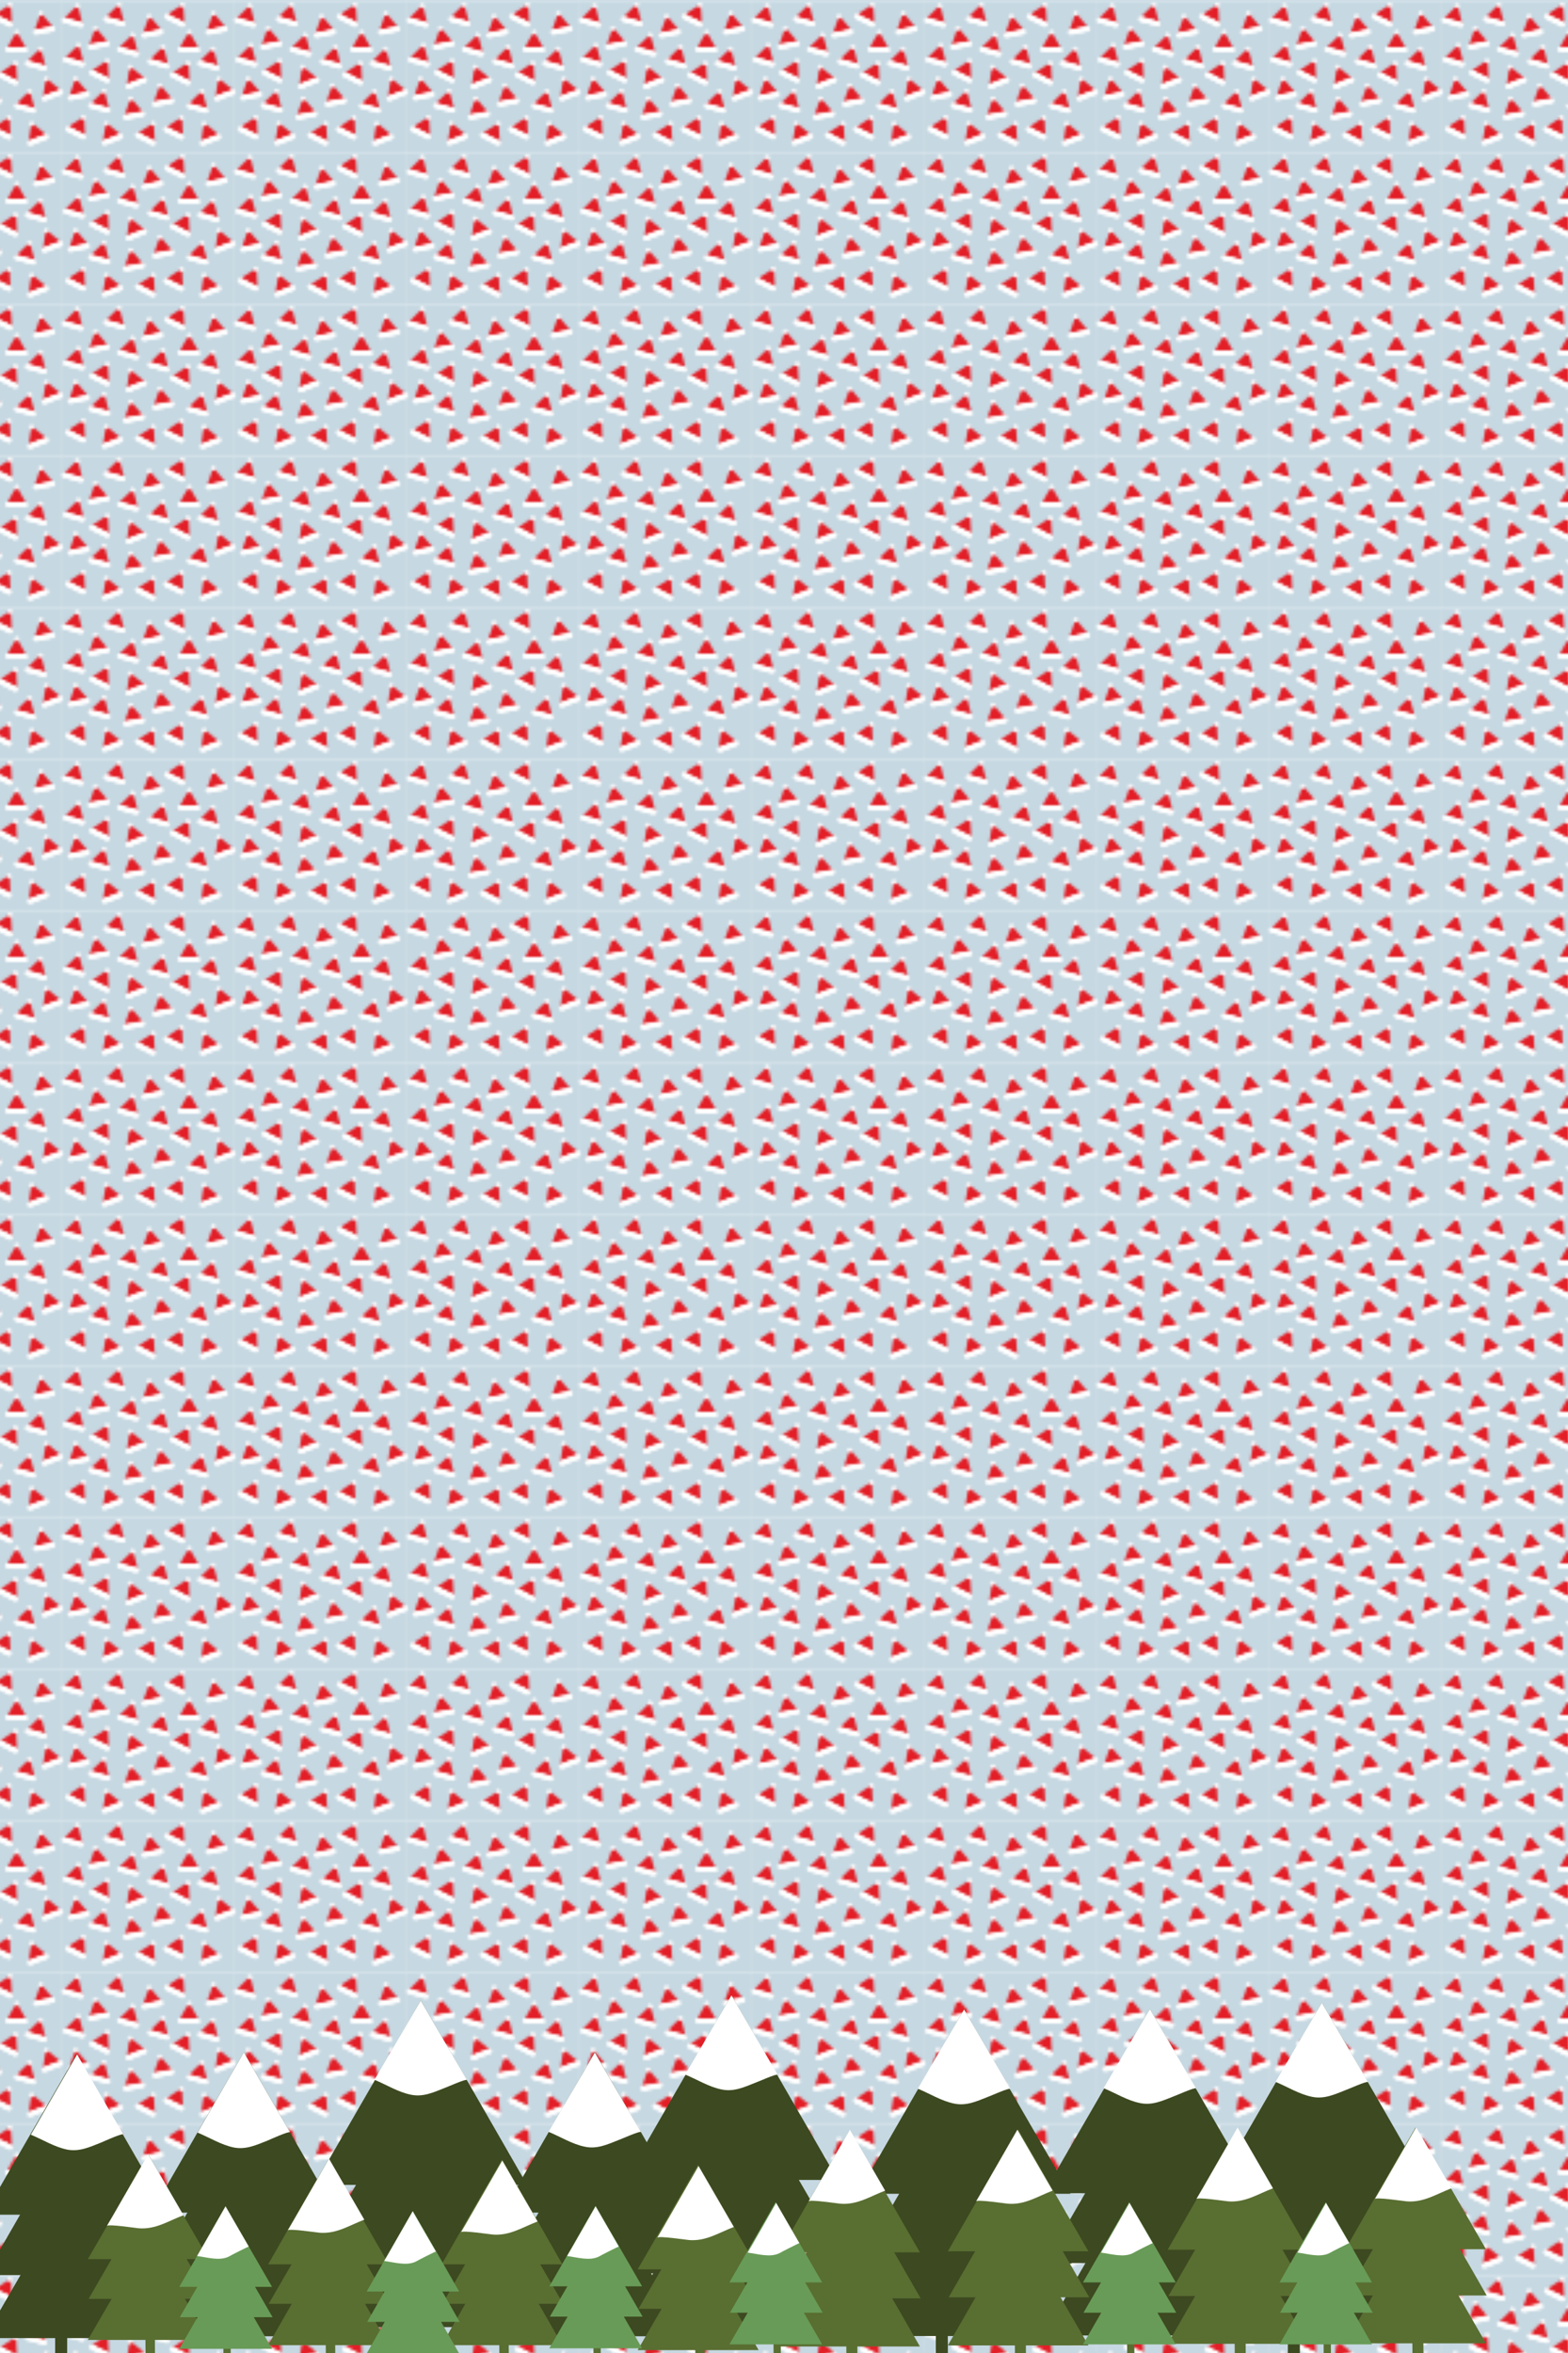 <?xml version="1.0" encoding="utf-8"?>
<!-- Generator: Adobe Illustrator 21.0.0, SVG Export Plug-In . SVG Version: 6.00 Build 0)  -->
<svg version="1.1" xmlns="http://www.w3.org/2000/svg" xmlns:xlink="http://www.w3.org/1999/xlink" x="0px" y="0px" width="600px"
	 height="900px" viewBox="0 0 600 900" enable-background="new 0 0 600 900" xml:space="preserve">
<pattern  x="-638" width="66" height="58" patternUnits="userSpaceOnUse" id="New_Pattern_2" viewBox="64.9 -58.3 66 58" overflow="visible">
	<g>
		<rect x="64.9" y="-58.3" fill="none" width="66" height="58"/>
		<g>
			<rect x="66" y="-58" fill="#C6D8E2" width="66" height="58"/>
			<g>
				<polygon fill="#E31E26" points="75,-13.7 75.2,-10 75.4,-6.4 72.1,-8 68.8,-9.7 71.9,-11.7 				"/>
				<ellipse transform="matrix(0.893 -0.45 0.45 0.893 11.431 30.006)" fill="#FFFFFF" cx="68.8" cy="-9" rx="1" ry="1"/>
				<ellipse transform="matrix(0.893 -0.45 0.45 0.893 11.373 30.249)" fill="#FFFFFF" cx="69.3" cy="-8.8" rx="1" ry="1"/>
				<ellipse transform="matrix(0.893 -0.45 0.45 0.893 11.325 30.453)" fill="#FFFFFF" cx="69.7" cy="-8.6" rx="1" ry="1"/>
				<ellipse transform="matrix(0.893 -0.45 0.45 0.893 11.267 30.695)" fill="#FFFFFF" cx="70.2" cy="-8.3" rx="1" ry="1"/>
				<ellipse transform="matrix(0.893 -0.45 0.45 0.893 11.219 30.899)" fill="#FFFFFF" cx="70.6" cy="-8.1" rx="1" ry="1"/>
				<ellipse transform="matrix(0.893 -0.45 0.45 0.893 11.161 31.142)" fill="#FFFFFF" cx="71.1" cy="-7.9" rx="1" ry="1"/>
				<ellipse transform="matrix(0.893 -0.45 0.45 0.893 11.091 31.433)" fill="#FFFFFF" cx="71.6" cy="-7.6" rx="1" ry="1"/>
				<ellipse transform="matrix(0.893 -0.45 0.45 0.893 11.055 31.588)" fill="#FFFFFF" cx="71.9" cy="-7.4" rx="1" ry="1"/>
				<ellipse transform="matrix(0.893 -0.45 0.45 0.893 10.985 31.88)" fill="#FFFFFF" cx="72.5" cy="-7.2" rx="1" ry="1"/>
				<ellipse transform="matrix(0.893 -0.45 0.45 0.893 10.926 32.129)" fill="#FFFFFF" cx="73" cy="-6.9" rx="1" ry="1"/>
				<ellipse transform="matrix(0.893 -0.45 0.45 0.893 10.879 32.326)" fill="#FFFFFF" cx="73.4" cy="-6.7" rx="1" ry="1"/>
				<ellipse transform="matrix(0.893 -0.45 0.45 0.893 10.82 32.576)" fill="#FFFFFF" cx="73.9" cy="-6.5" rx="1" ry="1"/>
				<ellipse transform="matrix(0.893 -0.45 0.45 0.893 10.753 32.855)" fill="#FFFFFF" cx="74.5" cy="-6.2" rx="1" ry="1"/>
				<ellipse transform="matrix(0.893 -0.45 0.45 0.893 10.704 33.064)" fill="#FFFFFF" cx="74.9" cy="-6" rx="1" ry="1"/>
				
					<ellipse transform="matrix(0.893 -0.45 0.45 0.893 14.179 32.076)" fill="#FFFFFF" cx="74.5" cy="-13.8" rx="0.5" ry="0.5"/>
				
					<ellipse transform="matrix(0.893 -0.45 0.45 0.893 14.246 32.276)" fill="#FFFFFF" cx="75" cy="-13.8" rx="0.5" ry="0.5"/>
				
					<ellipse transform="matrix(0.893 -0.45 0.45 0.893 14.058 32.488)" fill="#FFFFFF" cx="75.3" cy="-13.3" rx="0.5" ry="0.5"/>
				
					<ellipse transform="matrix(0.893 -0.45 0.45 0.893 13.869 32.301)" fill="#FFFFFF" cx="74.8" cy="-13" rx="0.5" ry="0.5"/>
				
					<ellipse transform="matrix(0.893 -0.45 0.45 0.893 13.927 32.058)" fill="#FFFFFF" cx="74.4" cy="-13.3" rx="0.5" ry="0.5"/>
			</g>
			<g>
				<polygon fill="#E31E26" points="82.8,-23.7 83.7,-20.2 84.6,-16.7 81.1,-17.6 77.5,-18.6 80.2,-21.2 				"/>
				<ellipse transform="matrix(0.965 -0.263 0.263 0.965 7.466 19.801)" fill="#FFFFFF" cx="77.6" cy="-18" rx="1" ry="1"/>
				<ellipse transform="matrix(0.965 -0.263 0.263 0.965 7.447 19.943)" fill="#FFFFFF" cx="78.1" cy="-17.8" rx="1" ry="1"/>
				<ellipse transform="matrix(0.965 -0.263 0.263 0.965 7.431 20.062)" fill="#FFFFFF" cx="78.6" cy="-17.7" rx="1" ry="1"/>
				<ellipse transform="matrix(0.965 -0.263 0.263 0.965 7.412 20.204)" fill="#FFFFFF" cx="79.1" cy="-17.6" rx="1" ry="1"/>
				<ellipse transform="matrix(0.965 -0.263 0.263 0.965 7.396 20.323)" fill="#FFFFFF" cx="79.5" cy="-17.4" rx="1" ry="1"/>
				<ellipse transform="matrix(0.965 -0.263 0.263 0.965 7.377 20.465)" fill="#FFFFFF" cx="80.1" cy="-17.3" rx="1" ry="1"/>
				<ellipse transform="matrix(0.965 -0.263 0.263 0.965 7.355 20.636)" fill="#FFFFFF" cx="80.7" cy="-17.1" rx="1" ry="1"/>
				<ellipse transform="matrix(0.965 -0.263 0.263 0.965 7.342 20.726)" fill="#FFFFFF" cx="81" cy="-17" rx="1" ry="1"/>
				<ellipse transform="matrix(0.965 -0.263 0.263 0.965 7.32 20.897)" fill="#FFFFFF" cx="81.6" cy="-16.9" rx="1" ry="1"/>
				<ellipse transform="matrix(0.965 -0.263 0.263 0.965 7.3 21.043)" fill="#FFFFFF" cx="82.2" cy="-16.7" rx="1" ry="1"/>
				<ellipse transform="matrix(0.965 -0.263 0.263 0.965 7.285 21.158)" fill="#FFFFFF" cx="82.6" cy="-16.6" rx="1" ry="1"/>
				<ellipse transform="matrix(0.965 -0.263 0.263 0.965 7.265 21.304)" fill="#FFFFFF" cx="83.1" cy="-16.5" rx="1" ry="1"/>
				<ellipse transform="matrix(0.965 -0.263 0.263 0.965 7.243 21.467)" fill="#FFFFFF" cx="83.7" cy="-16.3" rx="1" ry="1"/>
				<ellipse transform="matrix(0.965 -0.263 0.263 0.965 7.227 21.589)" fill="#FFFFFF" cx="84.2" cy="-16.2" rx="1" ry="1"/>
				
					<ellipse transform="matrix(0.965 -0.263 0.263 0.965 9.155 20.825)" fill="#FFFFFF" cx="82.3" cy="-23.8" rx="0.5" ry="0.5"/>
				
					<ellipse transform="matrix(0.965 -0.263 0.263 0.965 9.204 20.936)" fill="#FFFFFF" cx="82.7" cy="-23.9" rx="0.5" ry="0.5"/>
				
					<ellipse transform="matrix(0.965 -0.263 0.263 0.965 9.109 21.067)" fill="#FFFFFF" cx="83.2" cy="-23.5" rx="0.5" ry="0.5"/>
				
					<ellipse transform="matrix(0.965 -0.263 0.263 0.965 8.991 20.971)" fill="#FFFFFF" cx="82.8" cy="-23.1" rx="0.5" ry="0.5"/>
				
					<ellipse transform="matrix(0.965 -0.263 0.263 0.965 9.01 20.829)" fill="#FFFFFF" cx="82.2" cy="-23.2" rx="0.5" ry="0.5"/>
			</g>
			<g>
				<polygon fill="#E31E26" points="83.4,-11.4 86.3,-9.1 89.2,-6.8 85.7,-5.5 82.3,-4.1 82.9,-7.8 				"/>
				<ellipse transform="matrix(0.362 -0.932 0.932 0.362 56.21 74.791)" fill="#FFFFFF" cx="82.8" cy="-3.7" rx="1" ry="1"/>
				<ellipse transform="matrix(0.362 -0.932 0.932 0.362 56.712 75.135)" fill="#FFFFFF" cx="83.3" cy="-3.9" rx="1" ry="1"/>
				<ellipse transform="matrix(0.362 -0.932 0.932 0.362 57.134 75.424)" fill="#FFFFFF" cx="83.7" cy="-4" rx="1" ry="1"/>
				<ellipse transform="matrix(0.362 -0.932 0.932 0.362 57.637 75.768)" fill="#FFFFFF" cx="84.2" cy="-4.2" rx="1" ry="1"/>
				<ellipse transform="matrix(0.362 -0.932 0.932 0.362 58.059 76.056)" fill="#FFFFFF" cx="84.6" cy="-4.4" rx="1" ry="1"/>
				<ellipse transform="matrix(0.362 -0.932 0.932 0.362 58.561 76.4)" fill="#FFFFFF" cx="85.1" cy="-4.6" rx="1" ry="1"/>
				<ellipse transform="matrix(0.362 -0.932 0.932 0.362 59.164 76.813)" fill="#FFFFFF" cx="85.7" cy="-4.8" rx="1" ry="1"/>
				<ellipse transform="matrix(0.362 -0.932 0.932 0.362 59.486 77.033)" fill="#FFFFFF" cx="86" cy="-5" rx="1" ry="1"/>
				<ellipse transform="matrix(0.362 -0.932 0.932 0.362 60.089 77.445)" fill="#FFFFFF" cx="86.6" cy="-5.2" rx="1" ry="1"/>
				<ellipse transform="matrix(0.362 -0.932 0.932 0.362 60.605 77.799)" fill="#FFFFFF" cx="87.2" cy="-5.4" rx="1" ry="1"/>
				<ellipse transform="matrix(0.362 -0.932 0.932 0.362 61.013 78.078)" fill="#FFFFFF" cx="87.6" cy="-5.5" rx="1" ry="1"/>
				<ellipse transform="matrix(0.362 -0.932 0.932 0.362 61.53 78.432)" fill="#FFFFFF" cx="88.1" cy="-5.7" rx="1" ry="1"/>
				<ellipse transform="matrix(0.362 -0.932 0.932 0.362 62.108 78.827)" fill="#FFFFFF" cx="88.7" cy="-6" rx="1" ry="1"/>
				<ellipse transform="matrix(0.362 -0.932 0.932 0.362 62.541 79.123)" fill="#FFFFFF" cx="89.1" cy="-6.1" rx="1" ry="1"/>
				
					<ellipse transform="matrix(0.362 -0.932 0.932 0.362 63.33 70.339)" fill="#FFFFFF" cx="83.1" cy="-11.1" rx="0.5" ry="0.5"/>
				
					<ellipse transform="matrix(0.362 -0.932 0.932 0.362 63.845 70.363)" fill="#FFFFFF" cx="83.3" cy="-11.5" rx="0.5" ry="0.5"/>
				
					<ellipse transform="matrix(0.362 -0.932 0.932 0.362 64.163 70.977)" fill="#FFFFFF" cx="83.9" cy="-11.4" rx="0.5" ry="0.5"/>
				
					<ellipse transform="matrix(0.362 -0.932 0.932 0.362 63.571 71.243)" fill="#FFFFFF" cx="83.8" cy="-10.8" rx="0.5" ry="0.5"/>
				
					<ellipse transform="matrix(0.362 -0.932 0.932 0.362 63.068 70.899)" fill="#FFFFFF" cx="83.3" cy="-10.6" rx="0.5" ry="0.5"/>
			</g>
			<g>
				<polygon fill="#E31E26" points="71.8,-28.4 74.2,-25.6 76.6,-22.8 73,-22.1 69.4,-21.4 70.6,-24.9 				"/>
				
					<ellipse transform="matrix(0.186 -0.983 0.983 0.186 77.287 51.486)" fill="#FFFFFF" cx="69.7" cy="-20.9" rx="1" ry="1"/>
				<ellipse transform="matrix(0.186 -0.983 0.983 0.186 77.817 51.925)" fill="#FFFFFF" cx="70.2" cy="-21" rx="1" ry="1"/>
				
					<ellipse transform="matrix(0.186 -0.983 0.983 0.186 78.261 52.293)" fill="#FFFFFF" cx="70.7" cy="-21.1" rx="1" ry="1"/>
				
					<ellipse transform="matrix(0.186 -0.983 0.983 0.186 78.791 52.732)" fill="#FFFFFF" cx="71.2" cy="-21.2" rx="1" ry="1"/>
				
					<ellipse transform="matrix(0.186 -0.983 0.983 0.186 79.236 53.101)" fill="#FFFFFF" cx="71.7" cy="-21.3" rx="1" ry="1"/>
				
					<ellipse transform="matrix(0.186 -0.983 0.983 0.186 79.766 53.54)" fill="#FFFFFF" cx="72.2" cy="-21.4" rx="1" ry="1"/>
				
					<ellipse transform="matrix(0.186 -0.983 0.983 0.186 80.401 54.066)" fill="#FFFFFF" cx="72.8" cy="-21.5" rx="1" ry="1"/>
				
					<ellipse transform="matrix(0.186 -0.983 0.983 0.186 80.74 54.347)" fill="#FFFFFF" cx="73.2" cy="-21.6" rx="1" ry="1"/>
				
					<ellipse transform="matrix(0.186 -0.983 0.983 0.186 81.376 54.874)" fill="#FFFFFF" cx="73.8" cy="-21.7" rx="1" ry="1"/>
				
					<ellipse transform="matrix(0.186 -0.983 0.983 0.186 81.921 55.325)" fill="#FFFFFF" cx="74.4" cy="-21.8" rx="1" ry="1"/>
				
					<ellipse transform="matrix(0.186 -0.983 0.983 0.186 82.35 55.681)" fill="#FFFFFF" cx="74.8" cy="-21.9" rx="1" ry="1"/>
				<ellipse transform="matrix(0.186 -0.983 0.983 0.186 82.895 56.132)" fill="#FFFFFF" cx="75.3" cy="-22" rx="1" ry="1"/>
				
					<ellipse transform="matrix(0.186 -0.983 0.983 0.186 83.504 56.636)" fill="#FFFFFF" cx="75.9" cy="-22.1" rx="1" ry="1"/>
				
					<ellipse transform="matrix(0.186 -0.983 0.983 0.186 83.961 57.015)" fill="#FFFFFF" cx="76.4" cy="-22.2" rx="1" ry="1"/>
				
					<ellipse transform="matrix(0.186 -0.983 0.983 0.186 85.757 47.215)" fill="#FFFFFF" cx="71.4" cy="-28.2" rx="0.5" ry="0.5"/>
				
					<ellipse transform="matrix(0.186 -0.983 0.983 0.186 86.334 47.295)" fill="#FFFFFF" cx="71.7" cy="-28.5" rx="0.5" ry="0.5"/>
				
					<ellipse transform="matrix(0.186 -0.983 0.983 0.186 86.629 48.019)" fill="#FFFFFF" cx="72.3" cy="-28.3" rx="0.5" ry="0.5"/>
				
					<ellipse transform="matrix(0.186 -0.983 0.983 0.186 85.935 48.256)" fill="#FFFFFF" cx="72.1" cy="-27.7" rx="0.5" ry="0.5"/>
				
					<ellipse transform="matrix(0.186 -0.983 0.983 0.186 85.405 47.817)" fill="#FFFFFF" cx="71.6" cy="-27.6" rx="0.5" ry="0.5"/>
			</g>
			<g>
				<polygon fill="#E31E26" points="84.1,-35.3 84.3,-31.6 84.5,-28 81.3,-29.6 78,-31.3 81.1,-33.3 				"/>
				<ellipse transform="matrix(0.893 -0.45 0.45 0.893 22.137 31.813)" fill="#FFFFFF" cx="78" cy="-30.6" rx="1" ry="1"/>
				
					<ellipse transform="matrix(0.893 -0.45 0.45 0.893 22.079 32.055)" fill="#FFFFFF" cx="78.4" cy="-30.4" rx="1" ry="1"/>
				
					<ellipse transform="matrix(0.893 -0.45 0.45 0.893 22.031 32.259)" fill="#FFFFFF" cx="78.8" cy="-30.2" rx="1" ry="1"/>
				<ellipse transform="matrix(0.893 -0.45 0.45 0.893 21.973 32.502)" fill="#FFFFFF" cx="79.3" cy="-29.9" rx="1" ry="1"/>
				
					<ellipse transform="matrix(0.893 -0.45 0.45 0.893 21.924 32.706)" fill="#FFFFFF" cx="79.7" cy="-29.7" rx="1" ry="1"/>
				
					<ellipse transform="matrix(0.893 -0.45 0.45 0.893 21.867 32.948)" fill="#FFFFFF" cx="80.2" cy="-29.5" rx="1" ry="1"/>
				
					<ellipse transform="matrix(0.893 -0.45 0.45 0.893 21.797 33.24)" fill="#FFFFFF" cx="80.8" cy="-29.2" rx="1" ry="1"/>
				
					<ellipse transform="matrix(0.893 -0.45 0.45 0.893 21.761 33.395)" fill="#FFFFFF" cx="81.1" cy="-29.1" rx="1" ry="1"/>
				
					<ellipse transform="matrix(0.893 -0.45 0.45 0.893 21.691 33.686)" fill="#FFFFFF" cx="81.7" cy="-28.8" rx="1" ry="1"/>
				<ellipse transform="matrix(0.893 -0.45 0.45 0.893 21.632 33.936)" fill="#FFFFFF" cx="82.2" cy="-28.5" rx="1" ry="1"/>
				
					<ellipse transform="matrix(0.893 -0.45 0.45 0.893 21.585 34.133)" fill="#FFFFFF" cx="82.6" cy="-28.3" rx="1" ry="1"/>
				<ellipse transform="matrix(0.893 -0.45 0.45 0.893 21.526 34.382)" fill="#FFFFFF" cx="83" cy="-28.1" rx="1" ry="1"/>
				
					<ellipse transform="matrix(0.893 -0.45 0.45 0.893 21.459 34.661)" fill="#FFFFFF" cx="83.6" cy="-27.8" rx="1" ry="1"/>
				<ellipse transform="matrix(0.893 -0.45 0.45 0.893 21.41 34.87)" fill="#FFFFFF" cx="84" cy="-27.6" rx="1" ry="1"/>
				
					<ellipse transform="matrix(0.893 -0.45 0.45 0.893 24.885 33.882)" fill="#FFFFFF" cx="83.7" cy="-35.4" rx="0.5" ry="0.5"/>
				
					<ellipse transform="matrix(0.893 -0.45 0.45 0.893 24.952 34.083)" fill="#FFFFFF" cx="84.1" cy="-35.4" rx="0.5" ry="0.5"/>
				
					<ellipse transform="matrix(0.893 -0.45 0.45 0.893 24.764 34.294)" fill="#FFFFFF" cx="84.5" cy="-34.9" rx="0.5" ry="0.5"/>
				
					<ellipse transform="matrix(0.893 -0.45 0.45 0.893 24.575 34.107)" fill="#FFFFFF" cx="84" cy="-34.6" rx="0.5" ry="0.5"/>
				
					<ellipse transform="matrix(0.893 -0.45 0.45 0.893 24.633 33.864)" fill="#FFFFFF" cx="83.5" cy="-34.9" rx="0.5" ry="0.5"/>
			</g>
			<g>
				<polygon fill="#E31E26" points="93.7,-45.2 94.7,-41.7 95.6,-38.1 92.1,-39.1 88.5,-40.1 91.1,-42.6 				"/>
				
					<ellipse transform="matrix(0.965 -0.263 0.263 0.965 13.507 21.936)" fill="#FFFFFF" cx="88.6" cy="-39.4" rx="1" ry="1"/>
				
					<ellipse transform="matrix(0.965 -0.263 0.263 0.965 13.488 22.078)" fill="#FFFFFF" cx="89.1" cy="-39.3" rx="1" ry="1"/>
				
					<ellipse transform="matrix(0.965 -0.263 0.263 0.965 13.472 22.197)" fill="#FFFFFF" cx="89.6" cy="-39.2" rx="1" ry="1"/>
				<ellipse transform="matrix(0.965 -0.263 0.263 0.965 13.453 22.339)" fill="#FFFFFF" cx="90.1" cy="-39" rx="1" ry="1"/>
				<ellipse transform="matrix(0.965 -0.263 0.263 0.965 13.437 22.458)" fill="#FFFFFF" cx="90.5" cy="-38.9" rx="1" ry="1"/>
				
					<ellipse transform="matrix(0.965 -0.263 0.263 0.965 13.418 22.6)" fill="#FFFFFF" cx="91.1" cy="-38.8" rx="1" ry="1"/>
				
					<ellipse transform="matrix(0.965 -0.263 0.263 0.965 13.395 22.77)" fill="#FFFFFF" cx="91.7" cy="-38.6" rx="1" ry="1"/>
				<ellipse transform="matrix(0.965 -0.263 0.263 0.965 13.383 22.861)" fill="#FFFFFF" cx="92" cy="-38.5" rx="1" ry="1"/>
				
					<ellipse transform="matrix(0.965 -0.263 0.263 0.965 13.36 23.031)" fill="#FFFFFF" cx="92.6" cy="-38.3" rx="1" ry="1"/>
				
					<ellipse transform="matrix(0.965 -0.263 0.263 0.965 13.341 23.177)" fill="#FFFFFF" cx="93.2" cy="-38.2" rx="1" ry="1"/>
				
					<ellipse transform="matrix(0.965 -0.263 0.263 0.965 13.325 23.292)" fill="#FFFFFF" cx="93.6" cy="-38.1" rx="1" ry="1"/>
				
					<ellipse transform="matrix(0.965 -0.263 0.263 0.965 13.306 23.438)" fill="#FFFFFF" cx="94.1" cy="-37.9" rx="1" ry="1"/>
				<ellipse transform="matrix(0.965 -0.263 0.263 0.965 13.284 23.601)" fill="#FFFFFF" cx="94.7" cy="-37.8" rx="1" ry="1"/>
				
					<ellipse transform="matrix(0.965 -0.263 0.263 0.965 13.268 23.724)" fill="#FFFFFF" cx="95.2" cy="-37.7" rx="1" ry="1"/>
				
					<ellipse transform="matrix(0.965 -0.263 0.263 0.965 15.196 22.96)" fill="#FFFFFF" cx="93.3" cy="-45.2" rx="0.5" ry="0.5"/>
				
					<ellipse transform="matrix(0.965 -0.263 0.263 0.965 15.245 23.07)" fill="#FFFFFF" cx="93.7" cy="-45.4" rx="0.5" ry="0.5"/>
				
					<ellipse transform="matrix(0.965 -0.263 0.263 0.965 15.15 23.202)" fill="#FFFFFF" cx="94.2" cy="-44.9" rx="0.5" ry="0.5"/>
				
					<ellipse transform="matrix(0.965 -0.263 0.263 0.965 15.031 23.106)" fill="#FFFFFF" cx="93.7" cy="-44.5" rx="0.5" ry="0.5"/>
				
					<ellipse transform="matrix(0.965 -0.263 0.263 0.965 15.05 22.964)" fill="#FFFFFF" cx="93.2" cy="-44.7" rx="0.5" ry="0.5"/>
			</g>
			<g>
				<polygon fill="#E31E26" points="92.6,-33 95.4,-30.7 98.3,-28.4 94.9,-27.1 91.5,-25.7 92,-29.4 				"/>
				
					<ellipse transform="matrix(0.362 -0.932 0.932 0.362 82.184 69.541)" fill="#FFFFFF" cx="91.9" cy="-25.3" rx="1" ry="1"/>
				
					<ellipse transform="matrix(0.362 -0.932 0.932 0.362 82.687 69.885)" fill="#FFFFFF" cx="92.4" cy="-25.5" rx="1" ry="1"/>
				<ellipse transform="matrix(0.362 -0.932 0.932 0.362 83.109 70.173)" fill="#FFFFFF" cx="92.8" cy="-25.6" rx="1" ry="1"/>
				
					<ellipse transform="matrix(0.362 -0.932 0.932 0.362 83.612 70.517)" fill="#FFFFFF" cx="93.3" cy="-25.8" rx="1" ry="1"/>
				<ellipse transform="matrix(0.362 -0.932 0.932 0.362 84.034 70.806)" fill="#FFFFFF" cx="93.8" cy="-26" rx="1" ry="1"/>
				
					<ellipse transform="matrix(0.362 -0.932 0.932 0.362 84.536 71.15)" fill="#FFFFFF" cx="94.3" cy="-26.2" rx="1" ry="1"/>
				
					<ellipse transform="matrix(0.362 -0.932 0.932 0.362 85.139 71.562)" fill="#FFFFFF" cx="94.9" cy="-26.4" rx="1" ry="1"/>
				
					<ellipse transform="matrix(0.362 -0.932 0.932 0.362 85.461 71.782)" fill="#FFFFFF" cx="95.2" cy="-26.6" rx="1" ry="1"/>
				
					<ellipse transform="matrix(0.362 -0.932 0.932 0.362 86.064 72.195)" fill="#FFFFFF" cx="95.8" cy="-26.8" rx="1" ry="1"/>
				<ellipse transform="matrix(0.362 -0.932 0.932 0.362 86.58 72.549)" fill="#FFFFFF" cx="96.3" cy="-27" rx="1" ry="1"/>
				
					<ellipse transform="matrix(0.362 -0.932 0.932 0.362 86.988 72.828)" fill="#FFFFFF" cx="96.7" cy="-27.2" rx="1" ry="1"/>
				
					<ellipse transform="matrix(0.362 -0.932 0.932 0.362 87.505 73.181)" fill="#FFFFFF" cx="97.2" cy="-27.4" rx="1" ry="1"/>
				
					<ellipse transform="matrix(0.362 -0.932 0.932 0.362 88.082 73.576)" fill="#FFFFFF" cx="97.8" cy="-27.6" rx="1" ry="1"/>
				<ellipse transform="matrix(0.362 -0.932 0.932 0.362 88.516 73.873)" fill="#FFFFFF" cx="98.2" cy="-27.7" rx="1" ry="1"/>
				
					<ellipse transform="matrix(0.362 -0.932 0.932 0.362 89.304 65.089)" fill="#FFFFFF" cx="92.2" cy="-32.7" rx="0.5" ry="0.5"/>
				
					<ellipse transform="matrix(0.362 -0.932 0.932 0.362 89.82 65.113)" fill="#FFFFFF" cx="92.5" cy="-33.1" rx="0.5" ry="0.5"/>
				
					<ellipse transform="matrix(0.362 -0.932 0.932 0.362 90.138 65.727)" fill="#FFFFFF" cx="93.1" cy="-33" rx="0.5" ry="0.5"/>
				
					<ellipse transform="matrix(0.362 -0.932 0.932 0.362 89.546 65.992)" fill="#FFFFFF" cx="93" cy="-32.4" rx="0.5" ry="0.5"/>
				
					<ellipse transform="matrix(0.362 -0.932 0.932 0.362 89.043 65.648)" fill="#FFFFFF" cx="92.5" cy="-32.2" rx="0.5" ry="0.5"/>
			</g>
			<g>
				<polygon fill="#E31E26" points="79.4,-47.8 81.8,-45 84.2,-42.2 80.6,-41.5 77,-40.8 78.2,-44.3 				"/>
				
					<ellipse transform="matrix(0.186 -0.983 0.983 0.186 102.589 43.199)" fill="#FFFFFF" cx="77.4" cy="-40.3" rx="1" ry="1"/>
				
					<ellipse transform="matrix(0.186 -0.983 0.983 0.186 103.119 43.638)" fill="#FFFFFF" cx="77.9" cy="-40.4" rx="1" ry="1"/>
				
					<ellipse transform="matrix(0.186 -0.983 0.983 0.186 103.563 44.006)" fill="#FFFFFF" cx="78.3" cy="-40.5" rx="1" ry="1"/>
				
					<ellipse transform="matrix(0.186 -0.983 0.983 0.186 104.093 44.445)" fill="#FFFFFF" cx="78.9" cy="-40.6" rx="1" ry="1"/>
				
					<ellipse transform="matrix(0.186 -0.983 0.983 0.186 104.538 44.813)" fill="#FFFFFF" cx="79.3" cy="-40.7" rx="1" ry="1"/>
				
					<ellipse transform="matrix(0.186 -0.983 0.983 0.186 105.068 45.252)" fill="#FFFFFF" cx="79.8" cy="-40.8" rx="1" ry="1"/>
				
					<ellipse transform="matrix(0.186 -0.983 0.983 0.186 105.704 45.779)" fill="#FFFFFF" cx="80.5" cy="-40.9" rx="1" ry="1"/>
				<ellipse transform="matrix(0.186 -0.983 0.983 0.186 106.042 46.06)" fill="#FFFFFF" cx="80.8" cy="-41" rx="1" ry="1"/>
				
					<ellipse transform="matrix(0.186 -0.983 0.983 0.186 106.678 46.586)" fill="#FFFFFF" cx="81.5" cy="-41.1" rx="1" ry="1"/>
				<ellipse transform="matrix(0.186 -0.983 0.983 0.186 107.222 47.038)" fill="#FFFFFF" cx="82" cy="-41.2" rx="1" ry="1"/>
				
					<ellipse transform="matrix(0.186 -0.983 0.983 0.186 107.653 47.394)" fill="#FFFFFF" cx="82.4" cy="-41.3" rx="1" ry="1"/>
				<ellipse transform="matrix(0.186 -0.983 0.983 0.186 108.197 47.845)" fill="#FFFFFF" cx="83" cy="-41.4" rx="1" ry="1"/>
				
					<ellipse transform="matrix(0.186 -0.983 0.983 0.186 108.806 48.349)" fill="#FFFFFF" cx="83.6" cy="-41.5" rx="1" ry="1"/>
				<ellipse transform="matrix(0.186 -0.983 0.983 0.186 109.263 48.728)" fill="#FFFFFF" cx="84" cy="-41.6" rx="1" ry="1"/>
				
					<ellipse transform="matrix(0.186 -0.983 0.983 0.186 111.059 38.928)" fill="#FFFFFF" cx="79" cy="-47.6" rx="0.5" ry="0.5"/>
				
					<ellipse transform="matrix(0.186 -0.983 0.983 0.186 111.636 39.008)" fill="#FFFFFF" cx="79.4" cy="-47.9" rx="0.5" ry="0.5"/>
				
					<ellipse transform="matrix(0.186 -0.983 0.983 0.186 111.931 39.731)" fill="#FFFFFF" cx="79.9" cy="-47.7" rx="0.5" ry="0.5"/>
				
					<ellipse transform="matrix(0.186 -0.983 0.983 0.186 111.237 39.969)" fill="#FFFFFF" cx="79.7" cy="-47.2" rx="0.5" ry="0.5"/>
				
					<ellipse transform="matrix(0.186 -0.983 0.983 0.186 110.707 39.53)" fill="#FFFFFF" cx="79.2" cy="-47.1" rx="0.5" ry="0.5"/>
			</g>
			<g>
				<polygon fill="#E31E26" points="112.5,-13.6 112.7,-9.9 112.9,-6.2 109.7,-7.9 106.4,-9.5 109.5,-11.6 				"/>
				
					<ellipse transform="matrix(0.893 -0.45 0.45 0.893 15.4 46.924)" fill="#FFFFFF" cx="106.4" cy="-8.9" rx="1" ry="1"/>
				
					<ellipse transform="matrix(0.893 -0.45 0.45 0.893 15.343 47.167)" fill="#FFFFFF" cx="106.8" cy="-8.7" rx="1" ry="1"/>
				
					<ellipse transform="matrix(0.893 -0.45 0.45 0.893 15.294 47.371)" fill="#FFFFFF" cx="107.2" cy="-8.5" rx="1" ry="1"/>
				
					<ellipse transform="matrix(0.893 -0.45 0.45 0.893 15.236 47.614)" fill="#FFFFFF" cx="107.7" cy="-8.2" rx="1" ry="1"/>
				<ellipse transform="matrix(0.893 -0.45 0.45 0.893 15.188 47.817)" fill="#FFFFFF" cx="108.1" cy="-8" rx="1" ry="1"/>
				
					<ellipse transform="matrix(0.893 -0.45 0.45 0.893 15.13 48.06)" fill="#FFFFFF" cx="108.6" cy="-7.8" rx="1" ry="1"/>
				<ellipse transform="matrix(0.893 -0.45 0.45 0.893 15.061 48.351)" fill="#FFFFFF" cx="109.2" cy="-7.5" rx="1" ry="1"/>
				
					<ellipse transform="matrix(0.893 -0.45 0.45 0.893 15.024 48.507)" fill="#FFFFFF" cx="109.5" cy="-7.3" rx="1" ry="1"/>
				<ellipse transform="matrix(0.893 -0.45 0.45 0.893 14.955 48.798)" fill="#FFFFFF" cx="110.1" cy="-7" rx="1" ry="1"/>
				
					<ellipse transform="matrix(0.893 -0.45 0.45 0.893 14.896 49.047)" fill="#FFFFFF" cx="110.6" cy="-6.8" rx="1" ry="1"/>
				<ellipse transform="matrix(0.893 -0.45 0.45 0.893 14.849 49.244)" fill="#FFFFFF" cx="111" cy="-6.6" rx="1" ry="1"/>
				
					<ellipse transform="matrix(0.893 -0.45 0.45 0.893 14.789 49.494)" fill="#FFFFFF" cx="111.5" cy="-6.3" rx="1" ry="1"/>
				<ellipse transform="matrix(0.893 -0.45 0.45 0.893 14.723 49.773)" fill="#FFFFFF" cx="112" cy="-6.1" rx="1" ry="1"/>
				
					<ellipse transform="matrix(0.893 -0.45 0.45 0.893 14.673 49.982)" fill="#FFFFFF" cx="112.4" cy="-5.9" rx="1" ry="1"/>
				
					<ellipse transform="matrix(0.893 -0.45 0.45 0.893 18.149 48.994)" fill="#FFFFFF" cx="112.1" cy="-13.7" rx="0.5" ry="0.5"/>
				
					<ellipse transform="matrix(0.893 -0.45 0.45 0.893 18.215 49.194)" fill="#FFFFFF" cx="112.5" cy="-13.7" rx="0.5" ry="0.5"/>
				
					<ellipse transform="matrix(0.893 -0.45 0.45 0.893 18.027 49.406)" fill="#FFFFFF" cx="112.9" cy="-13.2" rx="0.5" ry="0.5"/>
				
					<ellipse transform="matrix(0.893 -0.45 0.45 0.893 17.839 49.219)" fill="#FFFFFF" cx="112.4" cy="-12.9" rx="0.5" ry="0.5"/>
				
					<ellipse transform="matrix(0.893 -0.45 0.45 0.893 17.896 48.976)" fill="#FFFFFF" cx="111.9" cy="-13.1" rx="0.5" ry="0.5"/>
			</g>
			<g>
				<polygon fill="#E31E26" points="101.7,-11.3 101.9,-7.7 102.1,-4 98.8,-5.7 95.5,-7.3 98.6,-9.3 				"/>
				<ellipse transform="matrix(0.893 -0.45 0.45 0.893 13.237 42.266)" fill="#FFFFFF" cx="95.5" cy="-6.7" rx="1" ry="1"/>
				<ellipse transform="matrix(0.893 -0.45 0.45 0.893 13.18 42.509)" fill="#FFFFFF" cx="96" cy="-6.5" rx="1" ry="1"/>
				<ellipse transform="matrix(0.893 -0.45 0.45 0.893 13.131 42.713)" fill="#FFFFFF" cx="96.4" cy="-6.3" rx="1" ry="1"/>
				<ellipse transform="matrix(0.893 -0.45 0.45 0.893 13.073 42.955)" fill="#FFFFFF" cx="96.8" cy="-6" rx="1" ry="1"/>
				<ellipse transform="matrix(0.893 -0.45 0.45 0.893 13.025 43.159)" fill="#FFFFFF" cx="97.3" cy="-5.8" rx="1" ry="1"/>
				<ellipse transform="matrix(0.893 -0.45 0.45 0.893 12.967 43.402)" fill="#FFFFFF" cx="97.7" cy="-5.6" rx="1" ry="1"/>
				<ellipse transform="matrix(0.893 -0.45 0.45 0.893 12.898 43.693)" fill="#FFFFFF" cx="98.3" cy="-5.3" rx="1" ry="1"/>
				<ellipse transform="matrix(0.893 -0.45 0.45 0.893 12.861 43.848)" fill="#FFFFFF" cx="98.6" cy="-5.1" rx="1" ry="1"/>
				<ellipse transform="matrix(0.893 -0.45 0.45 0.893 12.792 44.14)" fill="#FFFFFF" cx="99.2" cy="-4.8" rx="1" ry="1"/>
				<ellipse transform="matrix(0.893 -0.45 0.45 0.893 12.732 44.389)" fill="#FFFFFF" cx="99.7" cy="-4.6" rx="1" ry="1"/>
				
					<ellipse transform="matrix(0.893 -0.45 0.45 0.893 12.686 44.586)" fill="#FFFFFF" cx="100.1" cy="-4.4" rx="1" ry="1"/>
				
					<ellipse transform="matrix(0.893 -0.45 0.45 0.893 12.626 44.836)" fill="#FFFFFF" cx="100.6" cy="-4.1" rx="1" ry="1"/>
				<ellipse transform="matrix(0.893 -0.45 0.45 0.893 12.56 45.115)" fill="#FFFFFF" cx="101.1" cy="-3.8" rx="1" ry="1"/>
				<ellipse transform="matrix(0.893 -0.45 0.45 0.893 12.51 45.324)" fill="#FFFFFF" cx="101.5" cy="-3.6" rx="1" ry="1"/>
				
					<ellipse transform="matrix(0.893 -0.45 0.45 0.893 15.986 44.336)" fill="#FFFFFF" cx="101.2" cy="-11.4" rx="0.5" ry="0.5"/>
				
					<ellipse transform="matrix(0.893 -0.45 0.45 0.893 16.052 44.536)" fill="#FFFFFF" cx="101.7" cy="-11.5" rx="0.5" ry="0.5"/>
				
					<ellipse transform="matrix(0.893 -0.45 0.45 0.893 15.864 44.748)" fill="#FFFFFF" cx="102" cy="-11" rx="0.5" ry="0.5"/>
				
					<ellipse transform="matrix(0.893 -0.45 0.45 0.893 15.676 44.561)" fill="#FFFFFF" cx="101.5" cy="-10.7" rx="0.5" ry="0.5"/>
				
					<ellipse transform="matrix(0.893 -0.45 0.45 0.893 15.733 44.318)" fill="#FFFFFF" cx="101" cy="-10.9" rx="0.5" ry="0.5"/>
			</g>
			<g>
				<polygon fill="#E31E26" points="120.3,-23.6 121.2,-20.1 122.2,-16.5 118.6,-17.5 115.1,-18.5 117.7,-21.1 				"/>
				<ellipse transform="matrix(0.965 -0.263 0.263 0.965 8.761 29.691)" fill="#FFFFFF" cx="115.2" cy="-17.8" rx="1" ry="1"/>
				<ellipse transform="matrix(0.965 -0.263 0.263 0.965 8.742 29.833)" fill="#FFFFFF" cx="115.7" cy="-17.7" rx="1" ry="1"/>
				<ellipse transform="matrix(0.965 -0.263 0.263 0.965 8.726 29.952)" fill="#FFFFFF" cx="116.1" cy="-17.6" rx="1" ry="1"/>
				<ellipse transform="matrix(0.965 -0.263 0.263 0.965 8.707 30.094)" fill="#FFFFFF" cx="116.7" cy="-17.4" rx="1" ry="1"/>
				<ellipse transform="matrix(0.965 -0.263 0.263 0.965 8.691 30.213)" fill="#FFFFFF" cx="117.1" cy="-17.3" rx="1" ry="1"/>
				<ellipse transform="matrix(0.965 -0.263 0.263 0.965 8.672 30.355)" fill="#FFFFFF" cx="117.6" cy="-17.2" rx="1" ry="1"/>
				<ellipse transform="matrix(0.965 -0.263 0.263 0.965 8.649 30.525)" fill="#FFFFFF" cx="118.2" cy="-17" rx="1" ry="1"/>
				<ellipse transform="matrix(0.965 -0.263 0.263 0.965 8.637 30.616)" fill="#FFFFFF" cx="118.6" cy="-16.9" rx="1" ry="1"/>
				
					<ellipse transform="matrix(0.965 -0.263 0.263 0.965 8.614 30.786)" fill="#FFFFFF" cx="119.2" cy="-16.8" rx="1" ry="1"/>
				
					<ellipse transform="matrix(0.965 -0.263 0.263 0.965 8.595 30.932)" fill="#FFFFFF" cx="119.7" cy="-16.6" rx="1" ry="1"/>
				
					<ellipse transform="matrix(0.965 -0.263 0.263 0.965 8.579 31.047)" fill="#FFFFFF" cx="120.2" cy="-16.5" rx="1" ry="1"/>
				
					<ellipse transform="matrix(0.965 -0.263 0.263 0.965 8.56 31.193)" fill="#FFFFFF" cx="120.7" cy="-16.3" rx="1" ry="1"/>
				
					<ellipse transform="matrix(0.965 -0.263 0.263 0.965 8.538 31.356)" fill="#FFFFFF" cx="121.3" cy="-16.2" rx="1" ry="1"/>
				
					<ellipse transform="matrix(0.965 -0.263 0.263 0.965 8.521 31.479)" fill="#FFFFFF" cx="121.7" cy="-16.1" rx="1" ry="1"/>
				
					<ellipse transform="matrix(0.965 -0.263 0.263 0.965 10.449 30.715)" fill="#FFFFFF" cx="119.8" cy="-23.6" rx="0.5" ry="0.5"/>
				
					<ellipse transform="matrix(0.965 -0.263 0.263 0.965 10.499 30.825)" fill="#FFFFFF" cx="120.3" cy="-23.8" rx="0.5" ry="0.5"/>
				
					<ellipse transform="matrix(0.965 -0.263 0.263 0.965 10.404 30.957)" fill="#FFFFFF" cx="120.7" cy="-23.3" rx="0.5" ry="0.5"/>
				
					<ellipse transform="matrix(0.965 -0.263 0.263 0.965 10.285 30.861)" fill="#FFFFFF" cx="120.3" cy="-23" rx="0.5" ry="0.5"/>
				
					<ellipse transform="matrix(0.965 -0.263 0.263 0.965 10.304 30.719)" fill="#FFFFFF" cx="119.8" cy="-23.1" rx="0.5" ry="0.5"/>
			</g>
			<g>
				<polygon fill="#E31E26" points="121,-11.3 123.9,-9 126.7,-6.7 123.3,-5.3 119.9,-4 120.4,-7.6 				"/>
				
					<ellipse transform="matrix(0.362 -0.932 0.932 0.362 80.056 109.868)" fill="#FFFFFF" cx="120.3" cy="-3.6" rx="1" ry="1"/>
				
					<ellipse transform="matrix(0.362 -0.932 0.932 0.362 80.558 110.211)" fill="#FFFFFF" cx="120.8" cy="-3.8" rx="1" ry="1"/>
				
					<ellipse transform="matrix(0.362 -0.932 0.932 0.362 80.98 110.5)" fill="#FFFFFF" cx="121.2" cy="-3.9" rx="1" ry="1"/>
				
					<ellipse transform="matrix(0.362 -0.932 0.932 0.362 81.483 110.844)" fill="#FFFFFF" cx="121.7" cy="-4.1" rx="1" ry="1"/>
				
					<ellipse transform="matrix(0.362 -0.932 0.932 0.362 81.905 111.133)" fill="#FFFFFF" cx="122.2" cy="-4.3" rx="1" ry="1"/>
				
					<ellipse transform="matrix(0.362 -0.932 0.932 0.362 82.407 111.477)" fill="#FFFFFF" cx="122.7" cy="-4.5" rx="1" ry="1"/>
				
					<ellipse transform="matrix(0.362 -0.932 0.932 0.362 83.01 111.889)" fill="#FFFFFF" cx="123.3" cy="-4.7" rx="1" ry="1"/>
				
					<ellipse transform="matrix(0.362 -0.932 0.932 0.362 83.332 112.109)" fill="#FFFFFF" cx="123.6" cy="-4.8" rx="1" ry="1"/>
				
					<ellipse transform="matrix(0.362 -0.932 0.932 0.362 83.935 112.522)" fill="#FFFFFF" cx="124.2" cy="-5.1" rx="1" ry="1"/>
				
					<ellipse transform="matrix(0.362 -0.932 0.932 0.362 84.451 112.875)" fill="#FFFFFF" cx="124.7" cy="-5.3" rx="1" ry="1"/>
				
					<ellipse transform="matrix(0.362 -0.932 0.932 0.362 84.859 113.154)" fill="#FFFFFF" cx="125.1" cy="-5.4" rx="1" ry="1"/>
				
					<ellipse transform="matrix(0.362 -0.932 0.932 0.362 85.376 113.508)" fill="#FFFFFF" cx="125.6" cy="-5.6" rx="1" ry="1"/>
				
					<ellipse transform="matrix(0.362 -0.932 0.932 0.362 85.954 113.903)" fill="#FFFFFF" cx="126.2" cy="-5.9" rx="1" ry="1"/>
				<ellipse transform="matrix(0.362 -0.932 0.932 0.362 86.387 114.2)" fill="#FFFFFF" cx="126.6" cy="-6" rx="1" ry="1"/>
				
					<ellipse transform="matrix(0.362 -0.932 0.932 0.362 87.176 105.416)" fill="#FFFFFF" cx="120.6" cy="-11" rx="0.5" ry="0.5"/>
				
					<ellipse transform="matrix(0.362 -0.932 0.932 0.362 87.691 105.44)" fill="#FFFFFF" cx="120.9" cy="-11.4" rx="0.5" ry="0.5"/>
				
					<ellipse transform="matrix(0.362 -0.932 0.932 0.362 88.009 106.053)" fill="#FFFFFF" cx="121.5" cy="-11.3" rx="0.5" ry="0.5"/>
				
					<ellipse transform="matrix(0.362 -0.932 0.932 0.362 87.417 106.319)" fill="#FFFFFF" cx="121.4" cy="-10.7" rx="0.5" ry="0.5"/>
				
					<ellipse transform="matrix(0.362 -0.932 0.932 0.362 86.914 105.975)" fill="#FFFFFF" cx="120.9" cy="-10.5" rx="0.5" ry="0.5"/>
			</g>
			<g>
				<polygon fill="#E31E26" points="104.1,-25.9 106.5,-23.1 108.9,-20.3 105.3,-19.7 101.7,-19 102.9,-22.4 				"/>
				
					<ellipse transform="matrix(0.186 -0.983 0.983 0.186 101.168 85.232)" fill="#FFFFFF" cx="102" cy="-18.4" rx="1" ry="1"/>
				
					<ellipse transform="matrix(0.186 -0.983 0.983 0.186 101.697 85.671)" fill="#FFFFFF" cx="102.6" cy="-18.5" rx="1" ry="1"/>
				
					<ellipse transform="matrix(0.186 -0.983 0.983 0.186 102.142 86.039)" fill="#FFFFFF" cx="103" cy="-18.6" rx="1" ry="1"/>
				
					<ellipse transform="matrix(0.186 -0.983 0.983 0.186 102.672 86.478)" fill="#FFFFFF" cx="103.5" cy="-18.7" rx="1" ry="1"/>
				
					<ellipse transform="matrix(0.186 -0.983 0.983 0.186 103.117 86.847)" fill="#FFFFFF" cx="104" cy="-18.8" rx="1" ry="1"/>
				
					<ellipse transform="matrix(0.186 -0.983 0.983 0.186 103.646 87.286)" fill="#FFFFFF" cx="104.5" cy="-18.9" rx="1" ry="1"/>
				
					<ellipse transform="matrix(0.186 -0.983 0.983 0.186 104.282 87.812)" fill="#FFFFFF" cx="105.1" cy="-19" rx="1" ry="1"/>
				
					<ellipse transform="matrix(0.186 -0.983 0.983 0.186 104.621 88.093)" fill="#FFFFFF" cx="105.5" cy="-19.1" rx="1" ry="1"/>
				
					<ellipse transform="matrix(0.186 -0.983 0.983 0.186 105.257 88.62)" fill="#FFFFFF" cx="106.1" cy="-19.2" rx="1" ry="1"/>
				
					<ellipse transform="matrix(0.186 -0.983 0.983 0.186 105.801 89.071)" fill="#FFFFFF" cx="106.7" cy="-19.3" rx="1" ry="1"/>
				
					<ellipse transform="matrix(0.186 -0.983 0.983 0.186 106.231 89.427)" fill="#FFFFFF" cx="107.1" cy="-19.4" rx="1" ry="1"/>
				
					<ellipse transform="matrix(0.186 -0.983 0.983 0.186 106.776 89.878)" fill="#FFFFFF" cx="107.6" cy="-19.5" rx="1" ry="1"/>
				
					<ellipse transform="matrix(0.186 -0.983 0.983 0.186 107.385 90.382)" fill="#FFFFFF" cx="108.2" cy="-19.6" rx="1" ry="1"/>
				
					<ellipse transform="matrix(0.186 -0.983 0.983 0.186 107.842 90.761)" fill="#FFFFFF" cx="108.7" cy="-19.7" rx="1" ry="1"/>
				
					<ellipse transform="matrix(0.186 -0.983 0.983 0.186 109.638 80.961)" fill="#FFFFFF" cx="103.7" cy="-25.7" rx="0.5" ry="0.5"/>
				
					<ellipse transform="matrix(0.186 -0.983 0.983 0.186 110.215 81.041)" fill="#FFFFFF" cx="104" cy="-26" rx="0.5" ry="0.5"/>
				
					<ellipse transform="matrix(0.186 -0.983 0.983 0.186 110.509 81.765)" fill="#FFFFFF" cx="104.6" cy="-25.8" rx="0.5" ry="0.5"/>
				
					<ellipse transform="matrix(0.186 -0.983 0.983 0.186 109.816 82.002)" fill="#FFFFFF" cx="104.4" cy="-25.3" rx="0.5" ry="0.5"/>
				
					<ellipse transform="matrix(0.186 -0.983 0.983 0.186 109.286 81.563)" fill="#FFFFFF" cx="103.9" cy="-25.2" rx="0.5" ry="0.5"/>
			</g>
			<g>
				<polygon fill="#E31E26" points="92.9,-20.9 95.3,-18.1 97.7,-15.3 94.1,-14.6 90.5,-13.9 91.7,-17.4 				"/>
				
					<ellipse transform="matrix(0.186 -0.983 0.983 0.186 87.136 78.345)" fill="#FFFFFF" cx="90.9" cy="-13.4" rx="1" ry="1"/>
				
					<ellipse transform="matrix(0.186 -0.983 0.983 0.186 87.665 78.784)" fill="#FFFFFF" cx="91.4" cy="-13.5" rx="1" ry="1"/>
				
					<ellipse transform="matrix(0.186 -0.983 0.983 0.186 88.11 79.153)" fill="#FFFFFF" cx="91.8" cy="-13.6" rx="1" ry="1"/>
				<ellipse transform="matrix(0.186 -0.983 0.983 0.186 88.64 79.591)" fill="#FFFFFF" cx="92.4" cy="-13.7" rx="1" ry="1"/>
				
					<ellipse transform="matrix(0.186 -0.983 0.983 0.186 89.085 79.96)" fill="#FFFFFF" cx="92.8" cy="-13.8" rx="1" ry="1"/>
				
					<ellipse transform="matrix(0.186 -0.983 0.983 0.186 89.615 80.399)" fill="#FFFFFF" cx="93.3" cy="-13.9" rx="1" ry="1"/>
				<ellipse transform="matrix(0.186 -0.983 0.983 0.186 90.25 80.925)" fill="#FFFFFF" cx="94" cy="-14" rx="1" ry="1"/>
				<ellipse transform="matrix(0.186 -0.983 0.983 0.186 90.589 81.206)" fill="#FFFFFF" cx="94.3" cy="-14.1" rx="1" ry="1"/>
				
					<ellipse transform="matrix(0.186 -0.983 0.983 0.186 91.225 81.733)" fill="#FFFFFF" cx="94.9" cy="-14.2" rx="1" ry="1"/>
				
					<ellipse transform="matrix(0.186 -0.983 0.983 0.186 91.769 82.184)" fill="#FFFFFF" cx="95.5" cy="-14.3" rx="1" ry="1"/>
				
					<ellipse transform="matrix(0.186 -0.983 0.983 0.186 92.199 82.54)" fill="#FFFFFF" cx="95.9" cy="-14.4" rx="1" ry="1"/>
				
					<ellipse transform="matrix(0.186 -0.983 0.983 0.186 92.744 82.991)" fill="#FFFFFF" cx="96.5" cy="-14.5" rx="1" ry="1"/>
				
					<ellipse transform="matrix(0.186 -0.983 0.983 0.186 93.353 83.496)" fill="#FFFFFF" cx="97.1" cy="-14.6" rx="1" ry="1"/>
				
					<ellipse transform="matrix(0.186 -0.983 0.983 0.186 93.81 83.874)" fill="#FFFFFF" cx="97.5" cy="-14.7" rx="1" ry="1"/>
				
					<ellipse transform="matrix(0.186 -0.983 0.983 0.186 95.606 74.074)" fill="#FFFFFF" cx="92.5" cy="-20.7" rx="0.5" ry="0.5"/>
				
					<ellipse transform="matrix(0.186 -0.983 0.983 0.186 96.183 74.154)" fill="#FFFFFF" cx="92.8" cy="-21" rx="0.5" ry="0.5"/>
				
					<ellipse transform="matrix(0.186 -0.983 0.983 0.186 96.477 74.878)" fill="#FFFFFF" cx="93.4" cy="-20.8" rx="0.5" ry="0.5"/>
				
					<ellipse transform="matrix(0.186 -0.983 0.983 0.186 95.784 75.115)" fill="#FFFFFF" cx="93.2" cy="-20.3" rx="0.5" ry="0.5"/>
				
					<ellipse transform="matrix(0.186 -0.983 0.983 0.186 95.254 74.676)" fill="#FFFFFF" cx="92.7" cy="-20.2" rx="0.5" ry="0.5"/>
			</g>
			<g>
				<polygon fill="#E31E26" points="115,-34.4 115.2,-30.7 115.4,-27.1 112.1,-28.7 108.9,-30.4 111.9,-32.4 				"/>
				
					<ellipse transform="matrix(0.893 -0.45 0.45 0.893 25.046 45.803)" fill="#FFFFFF" cx="108.8" cy="-29.8" rx="1" ry="1"/>
				
					<ellipse transform="matrix(0.893 -0.45 0.45 0.893 24.988 46.045)" fill="#FFFFFF" cx="109.3" cy="-29.5" rx="1" ry="1"/>
				
					<ellipse transform="matrix(0.893 -0.45 0.45 0.893 24.94 46.249)" fill="#FFFFFF" cx="109.7" cy="-29.3" rx="1" ry="1"/>
				
					<ellipse transform="matrix(0.893 -0.45 0.45 0.893 24.882 46.492)" fill="#FFFFFF" cx="110.2" cy="-29.1" rx="1" ry="1"/>
				
					<ellipse transform="matrix(0.893 -0.45 0.45 0.893 24.834 46.696)" fill="#FFFFFF" cx="110.6" cy="-28.9" rx="1" ry="1"/>
				
					<ellipse transform="matrix(0.893 -0.45 0.45 0.893 24.776 46.938)" fill="#FFFFFF" cx="111.1" cy="-28.6" rx="1" ry="1"/>
				
					<ellipse transform="matrix(0.893 -0.45 0.45 0.893 24.706 47.23)" fill="#FFFFFF" cx="111.7" cy="-28.3" rx="1" ry="1"/>
				<ellipse transform="matrix(0.893 -0.45 0.45 0.893 24.67 47.385)" fill="#FFFFFF" cx="112" cy="-28.2" rx="1" ry="1"/>
				
					<ellipse transform="matrix(0.893 -0.45 0.45 0.893 24.6 47.676)" fill="#FFFFFF" cx="112.5" cy="-27.9" rx="1" ry="1"/>
				<ellipse transform="matrix(0.893 -0.45 0.45 0.893 24.541 47.926)" fill="#FFFFFF" cx="113" cy="-27.6" rx="1" ry="1"/>
				
					<ellipse transform="matrix(0.893 -0.45 0.45 0.893 24.494 48.123)" fill="#FFFFFF" cx="113.4" cy="-27.4" rx="1" ry="1"/>
				
					<ellipse transform="matrix(0.893 -0.45 0.45 0.893 24.435 48.372)" fill="#FFFFFF" cx="113.9" cy="-27.2" rx="1" ry="1"/>
				
					<ellipse transform="matrix(0.893 -0.45 0.45 0.893 24.369 48.651)" fill="#FFFFFF" cx="114.5" cy="-26.9" rx="1" ry="1"/>
				
					<ellipse transform="matrix(0.893 -0.45 0.45 0.893 24.319 48.861)" fill="#FFFFFF" cx="114.9" cy="-26.7" rx="1" ry="1"/>
				
					<ellipse transform="matrix(0.893 -0.45 0.45 0.893 27.794 47.872)" fill="#FFFFFF" cx="114.5" cy="-34.5" rx="0.5" ry="0.5"/>
				
					<ellipse transform="matrix(0.893 -0.45 0.45 0.893 27.861 48.073)" fill="#FFFFFF" cx="115" cy="-34.5" rx="0.5" ry="0.5"/>
				
					<ellipse transform="matrix(0.893 -0.45 0.45 0.893 27.673 48.285)" fill="#FFFFFF" cx="115.4" cy="-34" rx="0.5" ry="0.5"/>
				
					<ellipse transform="matrix(0.893 -0.45 0.45 0.893 27.484 48.097)" fill="#FFFFFF" cx="114.9" cy="-33.7" rx="0.5" ry="0.5"/>
				
					<ellipse transform="matrix(0.893 -0.45 0.45 0.893 27.542 47.854)" fill="#FFFFFF" cx="114.4" cy="-34" rx="0.5" ry="0.5"/>
			</g>
			<g>
				<polygon fill="#E31E26" points="124.4,-39.9 125.4,-36.4 126.3,-32.8 122.8,-33.8 119.2,-34.7 121.8,-37.3 				"/>
				
					<ellipse transform="matrix(0.965 -0.263 0.263 0.965 13.189 30.205)" fill="#FFFFFF" cx="119.3" cy="-34.1" rx="1" ry="1"/>
				<ellipse transform="matrix(0.965 -0.263 0.263 0.965 13.17 30.347)" fill="#FFFFFF" cx="119.8" cy="-34" rx="1" ry="1"/>
				
					<ellipse transform="matrix(0.965 -0.263 0.263 0.965 13.154 30.466)" fill="#FFFFFF" cx="120.3" cy="-33.9" rx="1" ry="1"/>
				
					<ellipse transform="matrix(0.965 -0.263 0.263 0.965 13.135 30.608)" fill="#FFFFFF" cx="120.8" cy="-33.7" rx="1" ry="1"/>
				
					<ellipse transform="matrix(0.965 -0.263 0.263 0.965 13.119 30.727)" fill="#FFFFFF" cx="121.2" cy="-33.6" rx="1" ry="1"/>
				
					<ellipse transform="matrix(0.965 -0.263 0.263 0.965 13.1 30.869)" fill="#FFFFFF" cx="121.8" cy="-33.5" rx="1" ry="1"/>
				
					<ellipse transform="matrix(0.965 -0.263 0.263 0.965 13.078 31.04)" fill="#FFFFFF" cx="122.4" cy="-33.3" rx="1" ry="1"/>
				
					<ellipse transform="matrix(0.965 -0.263 0.263 0.965 13.065 31.131)" fill="#FFFFFF" cx="122.7" cy="-33.2" rx="1" ry="1"/>
				<ellipse transform="matrix(0.965 -0.263 0.263 0.965 13.043 31.301)" fill="#FFFFFF" cx="123.3" cy="-33" rx="1" ry="1"/>
				
					<ellipse transform="matrix(0.965 -0.263 0.263 0.965 13.023 31.447)" fill="#FFFFFF" cx="123.9" cy="-32.9" rx="1" ry="1"/>
				
					<ellipse transform="matrix(0.965 -0.263 0.263 0.965 13.008 31.562)" fill="#FFFFFF" cx="124.3" cy="-32.8" rx="1" ry="1"/>
				
					<ellipse transform="matrix(0.965 -0.263 0.263 0.965 12.988 31.708)" fill="#FFFFFF" cx="124.8" cy="-32.6" rx="1" ry="1"/>
				
					<ellipse transform="matrix(0.965 -0.263 0.263 0.965 12.966 31.871)" fill="#FFFFFF" cx="125.4" cy="-32.5" rx="1" ry="1"/>
				
					<ellipse transform="matrix(0.965 -0.263 0.263 0.965 12.95 31.993)" fill="#FFFFFF" cx="125.9" cy="-32.3" rx="1" ry="1"/>
				
					<ellipse transform="matrix(0.965 -0.263 0.263 0.965 14.878 31.229)" fill="#FFFFFF" cx="124" cy="-39.9" rx="0.5" ry="0.5"/>
				
					<ellipse transform="matrix(0.965 -0.263 0.263 0.965 14.927 31.34)" fill="#FFFFFF" cx="124.4" cy="-40" rx="0.5" ry="0.5"/>
				
					<ellipse transform="matrix(0.965 -0.263 0.263 0.965 14.832 31.472)" fill="#FFFFFF" cx="124.9" cy="-39.6" rx="0.5" ry="0.5"/>
				
					<ellipse transform="matrix(0.965 -0.263 0.263 0.965 14.714 31.375)" fill="#FFFFFF" cx="124.4" cy="-39.2" rx="0.5" ry="0.5"/>
				
					<ellipse transform="matrix(0.965 -0.263 0.263 0.965 14.733 31.233)" fill="#FFFFFF" cx="123.9" cy="-39.4" rx="0.5" ry="0.5"/>
			</g>
			<g>
				<polygon fill="#E31E26" points="126.5,-28.4 129.3,-26.1 132.2,-23.8 128.8,-22.4 125.4,-21.1 125.9,-24.7 				"/>
				
					<ellipse transform="matrix(0.362 -0.932 0.932 0.362 99.486 104.084)" fill="#FFFFFF" cx="125.8" cy="-20.7" rx="1" ry="1"/>
				
					<ellipse transform="matrix(0.362 -0.932 0.932 0.362 99.988 104.428)" fill="#FFFFFF" cx="126.3" cy="-20.8" rx="1" ry="1"/>
				
					<ellipse transform="matrix(0.362 -0.932 0.932 0.362 100.41 104.717)" fill="#FFFFFF" cx="126.7" cy="-21" rx="1" ry="1"/>
				
					<ellipse transform="matrix(0.362 -0.932 0.932 0.362 100.913 105.061)" fill="#FFFFFF" cx="127.2" cy="-21.2" rx="1" ry="1"/>
				
					<ellipse transform="matrix(0.362 -0.932 0.932 0.362 101.335 105.349)" fill="#FFFFFF" cx="127.6" cy="-21.4" rx="1" ry="1"/>
				
					<ellipse transform="matrix(0.362 -0.932 0.932 0.362 101.837 105.693)" fill="#FFFFFF" cx="128.2" cy="-21.6" rx="1" ry="1"/>
				
					<ellipse transform="matrix(0.362 -0.932 0.932 0.362 102.44 106.106)" fill="#FFFFFF" cx="128.8" cy="-21.8" rx="1" ry="1"/>
				
					<ellipse transform="matrix(0.362 -0.932 0.932 0.362 102.762 106.326)" fill="#FFFFFF" cx="129.1" cy="-21.9" rx="1" ry="1"/>
				
					<ellipse transform="matrix(0.362 -0.932 0.932 0.362 103.365 106.738)" fill="#FFFFFF" cx="129.7" cy="-22.2" rx="1" ry="1"/>
				
					<ellipse transform="matrix(0.362 -0.932 0.932 0.362 103.882 107.092)" fill="#FFFFFF" cx="130.2" cy="-22.4" rx="1" ry="1"/>
				
					<ellipse transform="matrix(0.362 -0.932 0.932 0.362 104.289 107.371)" fill="#FFFFFF" cx="130.6" cy="-22.5" rx="1" ry="1"/>
				
					<ellipse transform="matrix(0.362 -0.932 0.932 0.362 104.806 107.724)" fill="#FFFFFF" cx="131.1" cy="-22.7" rx="1" ry="1"/>
				
					<ellipse transform="matrix(0.362 -0.932 0.932 0.362 105.384 108.12)" fill="#FFFFFF" cx="131.7" cy="-22.9" rx="1" ry="1"/>
				
					<ellipse transform="matrix(0.362 -0.932 0.932 0.362 105.817 108.416)" fill="#FFFFFF" cx="132.1" cy="-23.1" rx="1" ry="1"/>
				
					<ellipse transform="matrix(0.362 -0.932 0.932 0.362 106.606 99.632)" fill="#FFFFFF" cx="126.1" cy="-28.1" rx="0.5" ry="0.5"/>
				
					<ellipse transform="matrix(0.362 -0.932 0.932 0.362 107.121 99.656)" fill="#FFFFFF" cx="126.4" cy="-28.4" rx="0.5" ry="0.5"/>
				
					<ellipse transform="matrix(0.362 -0.932 0.932 0.362 107.439 100.27)" fill="#FFFFFF" cx="127" cy="-28.4" rx="0.5" ry="0.5"/>
				
					<ellipse transform="matrix(0.362 -0.932 0.932 0.362 106.847 100.535)" fill="#FFFFFF" cx="126.9" cy="-27.8" rx="0.5" ry="0.5"/>
				
					<ellipse transform="matrix(0.362 -0.932 0.932 0.362 106.344 100.191)" fill="#FFFFFF" cx="126.4" cy="-27.6" rx="0.5" ry="0.5"/>
			</g>
			<g>
				<polygon fill="#E31E26" points="115.3,-46.2 117.1,-43 118.9,-39.8 115.2,-39.9 111.6,-39.9 113.4,-43.1 				"/>
				
					<ellipse transform="matrix(1 -1.681725e-02 1.681725e-02 1 0.678 1.874)" fill="#FFFFFF" cx="111.8" cy="-39.4" rx="1" ry="1"/>
				
					<ellipse transform="matrix(1 -1.681725e-02 1.681725e-02 1 0.678 1.883)" fill="#FFFFFF" cx="112.3" cy="-39.4" rx="1" ry="1"/>
				
					<ellipse transform="matrix(1 -1.681725e-02 1.681725e-02 1 0.678 1.891)" fill="#FFFFFF" cx="112.8" cy="-39.3" rx="1" ry="1"/>
				
					<ellipse transform="matrix(1 -1.681725e-02 1.681725e-02 1 0.677 1.9)" fill="#FFFFFF" cx="113.3" cy="-39.3" rx="1" ry="1"/>
				
					<ellipse transform="matrix(1 -1.681725e-02 1.681725e-02 1 0.677 1.908)" fill="#FFFFFF" cx="113.8" cy="-39.3" rx="1" ry="1"/>
				
					<ellipse transform="matrix(1 -1.681725e-02 1.681725e-02 1 0.677 1.917)" fill="#FFFFFF" cx="114.3" cy="-39.3" rx="1" ry="1"/>
				
					<ellipse transform="matrix(1 -1.681725e-02 1.681725e-02 1 0.677 1.928)" fill="#FFFFFF" cx="115" cy="-39.3" rx="1" ry="1"/>
				
					<ellipse transform="matrix(1 -1.681725e-02 1.681725e-02 1 0.677 1.933)" fill="#FFFFFF" cx="115.3" cy="-39.3" rx="1" ry="1"/>
				
					<ellipse transform="matrix(1 -1.681725e-02 1.681725e-02 1 0.677 1.944)" fill="#FFFFFF" cx="115.9" cy="-39.3" rx="1" ry="1"/>
				
					<ellipse transform="matrix(1 -1.681725e-02 1.681725e-02 1 0.677 1.954)" fill="#FFFFFF" cx="116.5" cy="-39.3" rx="1" ry="1"/>
				
					<ellipse transform="matrix(1 -1.681725e-02 1.681725e-02 1 0.677 1.961)" fill="#FFFFFF" cx="116.9" cy="-39.3" rx="1" ry="1"/>
				
					<ellipse transform="matrix(1 -1.681725e-02 1.681725e-02 1 0.677 1.97)" fill="#FFFFFF" cx="117.5" cy="-39.3" rx="1" ry="1"/>
				
					<ellipse transform="matrix(1 -1.681725e-02 1.681725e-02 1 0.677 1.981)" fill="#FFFFFF" cx="118.1" cy="-39.3" rx="1" ry="1"/>
				
					<ellipse transform="matrix(1 -1.681725e-02 1.681725e-02 1 0.677 1.989)" fill="#FFFFFF" cx="118.6" cy="-39.2" rx="1" ry="1"/>
				
					<ellipse transform="matrix(1 -1.681725e-02 1.681725e-02 1 0.792 1.925)" fill="#FFFFFF" cx="114.9" cy="-46.1" rx="0.5" ry="0.5"/>
				
					<ellipse transform="matrix(1 -1.681725e-02 1.681725e-02 1 0.796 1.932)" fill="#FFFFFF" cx="115.3" cy="-46.4" rx="0.5" ry="0.5"/>
				
					<ellipse transform="matrix(1 -1.681725e-02 1.681725e-02 1 0.791 1.941)" fill="#FFFFFF" cx="115.8" cy="-46.1" rx="0.5" ry="0.5"/>
				
					<ellipse transform="matrix(1 -1.681725e-02 1.681725e-02 1 0.783 1.936)" fill="#FFFFFF" cx="115.5" cy="-45.6" rx="0.5" ry="0.5"/>
				
					<ellipse transform="matrix(1 -1.681725e-02 1.681725e-02 1 0.783 1.927)" fill="#FFFFFF" cx="115" cy="-45.6" rx="0.5" ry="0.5"/>
			</g>
			<g>
				<polygon fill="#E31E26" points="73,-41.3 74,-37.7 74.9,-34.2 71.4,-35.2 67.8,-36.1 70.4,-38.7 				"/>
				
					<ellipse transform="matrix(0.965 -0.263 0.263 0.965 11.739 16.621)" fill="#FFFFFF" cx="67.9" cy="-35.5" rx="1" ry="1"/>
				
					<ellipse transform="matrix(0.965 -0.263 0.263 0.965 11.719 16.763)" fill="#FFFFFF" cx="68.4" cy="-35.4" rx="1" ry="1"/>
				<ellipse transform="matrix(0.965 -0.263 0.263 0.965 11.704 16.882)" fill="#FFFFFF" cx="68.9" cy="-35.2" rx="1" ry="1"/>
				<ellipse transform="matrix(0.965 -0.263 0.263 0.965 11.684 17.024)" fill="#FFFFFF" cx="69.4" cy="-35.1" rx="1" ry="1"/>
				<ellipse transform="matrix(0.965 -0.263 0.263 0.965 11.668 17.143)" fill="#FFFFFF" cx="69.8" cy="-35" rx="1" ry="1"/>
				<ellipse transform="matrix(0.965 -0.263 0.263 0.965 11.649 17.285)" fill="#FFFFFF" cx="70.3" cy="-34.8" rx="1" ry="1"/>
				<ellipse transform="matrix(0.965 -0.263 0.263 0.965 11.627 17.455)" fill="#FFFFFF" cx="71" cy="-34.7" rx="1" ry="1"/>
				
					<ellipse transform="matrix(0.965 -0.263 0.263 0.965 11.614 17.546)" fill="#FFFFFF" cx="71.3" cy="-34.6" rx="1" ry="1"/>
				
					<ellipse transform="matrix(0.965 -0.263 0.263 0.965 11.592 17.716)" fill="#FFFFFF" cx="71.9" cy="-34.4" rx="1" ry="1"/>
				
					<ellipse transform="matrix(0.965 -0.263 0.263 0.965 11.572 17.862)" fill="#FFFFFF" cx="72.4" cy="-34.3" rx="1" ry="1"/>
				
					<ellipse transform="matrix(0.965 -0.263 0.263 0.965 11.557 17.977)" fill="#FFFFFF" cx="72.9" cy="-34.1" rx="1" ry="1"/>
				<ellipse transform="matrix(0.965 -0.263 0.263 0.965 11.537 18.123)" fill="#FFFFFF" cx="73.4" cy="-34" rx="1" ry="1"/>
				<ellipse transform="matrix(0.965 -0.263 0.263 0.965 11.515 18.287)" fill="#FFFFFF" cx="74" cy="-33.8" rx="1" ry="1"/>
				<ellipse transform="matrix(0.965 -0.263 0.263 0.965 11.499 18.409)" fill="#FFFFFF" cx="74.5" cy="-33.7" rx="1" ry="1"/>
				
					<ellipse transform="matrix(0.965 -0.263 0.263 0.965 13.427 17.645)" fill="#FFFFFF" cx="72.6" cy="-41.3" rx="0.5" ry="0.5"/>
				
					<ellipse transform="matrix(0.965 -0.263 0.263 0.965 13.476 17.756)" fill="#FFFFFF" cx="73" cy="-41.4" rx="0.5" ry="0.5"/>
				
					<ellipse transform="matrix(0.965 -0.263 0.263 0.965 13.381 17.887)" fill="#FFFFFF" cx="73.4" cy="-41" rx="0.5" ry="0.5"/>
				
					<ellipse transform="matrix(0.965 -0.263 0.263 0.965 13.263 17.791)" fill="#FFFFFF" cx="73" cy="-40.6" rx="0.5" ry="0.5"/>
				
					<ellipse transform="matrix(0.965 -0.263 0.263 0.965 13.282 17.649)" fill="#FFFFFF" cx="72.5" cy="-40.7" rx="0.5" ry="0.5"/>
			</g>
			<g>
				<polygon fill="#E31E26" points="72.6,-56.4 73.5,-52.8 74.4,-49.3 70.9,-50.3 67.4,-51.2 70,-53.8 				"/>
				
					<ellipse transform="matrix(0.965 -0.263 0.263 0.965 15.697 15.966)" fill="#FFFFFF" cx="67.4" cy="-50.6" rx="1" ry="1"/>
				<ellipse transform="matrix(0.965 -0.263 0.263 0.965 15.678 16.108)" fill="#FFFFFF" cx="68" cy="-50.5" rx="1" ry="1"/>
				
					<ellipse transform="matrix(0.965 -0.263 0.263 0.965 15.662 16.228)" fill="#FFFFFF" cx="68.4" cy="-50.3" rx="1" ry="1"/>
				
					<ellipse transform="matrix(0.965 -0.263 0.263 0.965 15.643 16.37)" fill="#FFFFFF" cx="68.9" cy="-50.2" rx="1" ry="1"/>
				
					<ellipse transform="matrix(0.965 -0.263 0.263 0.965 15.627 16.489)" fill="#FFFFFF" cx="69.3" cy="-50.1" rx="1" ry="1"/>
				
					<ellipse transform="matrix(0.965 -0.263 0.263 0.965 15.608 16.631)" fill="#FFFFFF" cx="69.9" cy="-49.9" rx="1" ry="1"/>
				<ellipse transform="matrix(0.965 -0.263 0.263 0.965 15.585 16.801)" fill="#FFFFFF" cx="70.5" cy="-49.8" rx="1" ry="1"/>
				
					<ellipse transform="matrix(0.965 -0.263 0.263 0.965 15.573 16.892)" fill="#FFFFFF" cx="70.8" cy="-49.7" rx="1" ry="1"/>
				<ellipse transform="matrix(0.965 -0.263 0.263 0.965 15.55 17.062)" fill="#FFFFFF" cx="71.4" cy="-49.5" rx="1" ry="1"/>
				<ellipse transform="matrix(0.965 -0.263 0.263 0.965 15.53 17.208)" fill="#FFFFFF" cx="72" cy="-49.4" rx="1" ry="1"/>
				<ellipse transform="matrix(0.965 -0.263 0.263 0.965 15.515 17.323)" fill="#FFFFFF" cx="72.4" cy="-49.2" rx="1" ry="1"/>
				<ellipse transform="matrix(0.965 -0.263 0.263 0.965 15.495 17.469)" fill="#FFFFFF" cx="72.9" cy="-49.1" rx="1" ry="1"/>
				
					<ellipse transform="matrix(0.965 -0.263 0.263 0.965 15.474 17.632)" fill="#FFFFFF" cx="73.5" cy="-48.9" rx="1" ry="1"/>
				<ellipse transform="matrix(0.965 -0.263 0.263 0.965 15.457 17.755)" fill="#FFFFFF" cx="74" cy="-48.8" rx="1" ry="1"/>
				
					<ellipse transform="matrix(0.965 -0.263 0.263 0.965 17.385 16.99)" fill="#FFFFFF" cx="72.1" cy="-56.4" rx="0.5" ry="0.5"/>
				
					<ellipse transform="matrix(0.965 -0.263 0.263 0.965 17.435 17.101)" fill="#FFFFFF" cx="72.5" cy="-56.5" rx="0.5" ry="0.5"/>
				
					<ellipse transform="matrix(0.965 -0.263 0.263 0.965 17.34 17.233)" fill="#FFFFFF" cx="73" cy="-56.1" rx="0.5" ry="0.5"/>
				
					<ellipse transform="matrix(0.965 -0.263 0.263 0.965 17.221 17.137)" fill="#FFFFFF" cx="72.6" cy="-55.7" rx="0.5" ry="0.5"/>
				
					<ellipse transform="matrix(0.965 -0.263 0.263 0.965 17.24 16.995)" fill="#FFFFFF" cx="72" cy="-55.8" rx="0.5" ry="0.5"/>
			</g>
			<g>
				<polygon fill="#E31E26" points="88.5,-56.8 89.4,-53.2 90.4,-49.7 86.8,-50.7 83.3,-51.6 85.9,-54.2 				"/>
				<ellipse transform="matrix(0.965 -0.263 0.263 0.965 16.364 20.145)" fill="#FFFFFF" cx="83.4" cy="-51" rx="1" ry="1"/>
				
					<ellipse transform="matrix(0.965 -0.263 0.263 0.965 16.345 20.286)" fill="#FFFFFF" cx="83.9" cy="-50.9" rx="1" ry="1"/>
				
					<ellipse transform="matrix(0.965 -0.263 0.263 0.965 16.329 20.405)" fill="#FFFFFF" cx="84.3" cy="-50.7" rx="1" ry="1"/>
				
					<ellipse transform="matrix(0.965 -0.263 0.263 0.965 16.31 20.547)" fill="#FFFFFF" cx="84.8" cy="-50.6" rx="1" ry="1"/>
				
					<ellipse transform="matrix(0.965 -0.263 0.263 0.965 16.294 20.667)" fill="#FFFFFF" cx="85.3" cy="-50.5" rx="1" ry="1"/>
				
					<ellipse transform="matrix(0.965 -0.263 0.263 0.965 16.275 20.809)" fill="#FFFFFF" cx="85.8" cy="-50.3" rx="1" ry="1"/>
				
					<ellipse transform="matrix(0.965 -0.263 0.263 0.965 16.252 20.979)" fill="#FFFFFF" cx="86.4" cy="-50.2" rx="1" ry="1"/>
				
					<ellipse transform="matrix(0.965 -0.263 0.263 0.965 16.24 21.07)" fill="#FFFFFF" cx="86.7" cy="-50.1" rx="1" ry="1"/>
				<ellipse transform="matrix(0.965 -0.263 0.263 0.965 16.217 21.24)" fill="#FFFFFF" cx="87.4" cy="-49.9" rx="1" ry="1"/>
				
					<ellipse transform="matrix(0.965 -0.263 0.263 0.965 16.197 21.386)" fill="#FFFFFF" cx="87.9" cy="-49.8" rx="1" ry="1"/>
				
					<ellipse transform="matrix(0.965 -0.263 0.263 0.965 16.182 21.501)" fill="#FFFFFF" cx="88.3" cy="-49.6" rx="1" ry="1"/>
				<ellipse transform="matrix(0.965 -0.263 0.263 0.965 16.162 21.647)" fill="#FFFFFF" cx="88.9" cy="-49.5" rx="1" ry="1"/>
				
					<ellipse transform="matrix(0.965 -0.263 0.263 0.965 16.14 21.81)" fill="#FFFFFF" cx="89.5" cy="-49.3" rx="1" ry="1"/>
				<ellipse transform="matrix(0.965 -0.263 0.263 0.965 16.124 21.933)" fill="#FFFFFF" cx="89.9" cy="-49.2" rx="1" ry="1"/>
				
					<ellipse transform="matrix(0.965 -0.263 0.263 0.965 18.052 21.168)" fill="#FFFFFF" cx="88" cy="-56.8" rx="0.5" ry="0.5"/>
				
					<ellipse transform="matrix(0.965 -0.263 0.263 0.965 18.102 21.279)" fill="#FFFFFF" cx="88.5" cy="-56.9" rx="0.5" ry="0.5"/>
				
					<ellipse transform="matrix(0.965 -0.263 0.263 0.965 18.006 21.411)" fill="#FFFFFF" cx="88.9" cy="-56.5" rx="0.5" ry="0.5"/>
				
					<ellipse transform="matrix(0.965 -0.263 0.263 0.965 17.888 21.315)" fill="#FFFFFF" cx="88.5" cy="-56.1" rx="0.5" ry="0.5"/>
				
					<ellipse transform="matrix(0.965 -0.263 0.263 0.965 17.907 21.173)" fill="#FFFFFF" cx="88" cy="-56.2" rx="0.5" ry="0.5"/>
			</g>
			<g>
				<polygon fill="#E31E26" points="105.4,-40.6 106.3,-37.1 107.2,-33.5 103.7,-34.5 100.2,-35.4 102.8,-38 				"/>
				
					<ellipse transform="matrix(0.965 -0.263 0.263 0.965 12.701 25.158)" fill="#FFFFFF" cx="100.2" cy="-34.8" rx="1" ry="1"/>
				
					<ellipse transform="matrix(0.965 -0.263 0.263 0.965 12.682 25.3)" fill="#FFFFFF" cx="100.8" cy="-34.7" rx="1" ry="1"/>
				
					<ellipse transform="matrix(0.965 -0.263 0.263 0.965 12.666 25.419)" fill="#FFFFFF" cx="101.2" cy="-34.6" rx="1" ry="1"/>
				
					<ellipse transform="matrix(0.965 -0.263 0.263 0.965 12.647 25.561)" fill="#FFFFFF" cx="101.7" cy="-34.4" rx="1" ry="1"/>
				<ellipse transform="matrix(0.965 -0.263 0.263 0.965 12.631 25.68)" fill="#FFFFFF" cx="102.2" cy="-34.3" rx="1" ry="1"/>
				
					<ellipse transform="matrix(0.965 -0.263 0.263 0.965 12.612 25.822)" fill="#FFFFFF" cx="102.7" cy="-34.2" rx="1" ry="1"/>
				<ellipse transform="matrix(0.965 -0.263 0.263 0.965 12.589 25.992)" fill="#FFFFFF" cx="103.3" cy="-34" rx="1" ry="1"/>
				
					<ellipse transform="matrix(0.965 -0.263 0.263 0.965 12.577 26.083)" fill="#FFFFFF" cx="103.6" cy="-33.9" rx="1" ry="1"/>
				
					<ellipse transform="matrix(0.965 -0.263 0.263 0.965 12.554 26.253)" fill="#FFFFFF" cx="104.3" cy="-33.7" rx="1" ry="1"/>
				
					<ellipse transform="matrix(0.965 -0.263 0.263 0.965 12.535 26.399)" fill="#FFFFFF" cx="104.8" cy="-33.6" rx="1" ry="1"/>
				
					<ellipse transform="matrix(0.965 -0.263 0.263 0.965 12.519 26.514)" fill="#FFFFFF" cx="105.2" cy="-33.5" rx="1" ry="1"/>
				
					<ellipse transform="matrix(0.965 -0.263 0.263 0.965 12.5 26.66)" fill="#FFFFFF" cx="105.7" cy="-33.3" rx="1" ry="1"/>
				
					<ellipse transform="matrix(0.965 -0.263 0.263 0.965 12.478 26.823)" fill="#FFFFFF" cx="106.3" cy="-33.2" rx="1" ry="1"/>
				<ellipse transform="matrix(0.965 -0.263 0.263 0.965 12.462 26.946)" fill="#FFFFFF" cx="106.8" cy="-33" rx="1" ry="1"/>
				
					<ellipse transform="matrix(0.965 -0.263 0.263 0.965 14.39 26.182)" fill="#FFFFFF" cx="104.9" cy="-40.6" rx="0.5" ry="0.5"/>
				
					<ellipse transform="matrix(0.965 -0.263 0.263 0.965 14.439 26.292)" fill="#FFFFFF" cx="105.3" cy="-40.7" rx="0.5" ry="0.5"/>
				
					<ellipse transform="matrix(0.965 -0.263 0.263 0.965 14.344 26.424)" fill="#FFFFFF" cx="105.8" cy="-40.3" rx="0.5" ry="0.5"/>
				
					<ellipse transform="matrix(0.965 -0.263 0.263 0.965 14.226 26.328)" fill="#FFFFFF" cx="105.4" cy="-39.9" rx="0.5" ry="0.5"/>
				
					<ellipse transform="matrix(0.965 -0.263 0.263 0.965 14.245 26.186)" fill="#FFFFFF" cx="104.8" cy="-40.1" rx="0.5" ry="0.5"/>
			</g>
			<g>
				<polygon fill="#E31E26" points="100,-52.3 102.4,-49.5 104.8,-46.7 101.1,-46 97.5,-45.3 98.8,-48.8 				"/>
				
					<ellipse transform="matrix(0.186 -0.983 0.983 0.186 123.707 59.71)" fill="#FFFFFF" cx="97.9" cy="-44.8" rx="1" ry="1"/>
				
					<ellipse transform="matrix(0.186 -0.983 0.983 0.186 124.237 60.149)" fill="#FFFFFF" cx="98.4" cy="-44.9" rx="1" ry="1"/>
				<ellipse transform="matrix(0.186 -0.983 0.983 0.186 124.682 60.517)" fill="#FFFFFF" cx="98.9" cy="-45" rx="1" ry="1"/>
				
					<ellipse transform="matrix(0.186 -0.983 0.983 0.186 125.212 60.956)" fill="#FFFFFF" cx="99.4" cy="-45.1" rx="1" ry="1"/>
				
					<ellipse transform="matrix(0.186 -0.983 0.983 0.186 125.656 61.324)" fill="#FFFFFF" cx="99.8" cy="-45.2" rx="1" ry="1"/>
				
					<ellipse transform="matrix(0.186 -0.983 0.983 0.186 126.186 61.763)" fill="#FFFFFF" cx="100.4" cy="-45.3" rx="1" ry="1"/>
				<ellipse transform="matrix(0.186 -0.983 0.983 0.186 126.822 62.29)" fill="#FFFFFF" cx="101" cy="-45.4" rx="1" ry="1"/>
				
					<ellipse transform="matrix(0.186 -0.983 0.983 0.186 127.16 62.571)" fill="#FFFFFF" cx="101.3" cy="-45.5" rx="1" ry="1"/>
				
					<ellipse transform="matrix(0.186 -0.983 0.983 0.186 127.796 63.097)" fill="#FFFFFF" cx="102" cy="-45.6" rx="1" ry="1"/>
				
					<ellipse transform="matrix(0.186 -0.983 0.983 0.186 128.341 63.548)" fill="#FFFFFF" cx="102.5" cy="-45.7" rx="1" ry="1"/>
				
					<ellipse transform="matrix(0.186 -0.983 0.983 0.186 128.771 63.905)" fill="#FFFFFF" cx="103" cy="-45.8" rx="1" ry="1"/>
				
					<ellipse transform="matrix(0.186 -0.983 0.983 0.186 129.315 64.356)" fill="#FFFFFF" cx="103.5" cy="-45.9" rx="1" ry="1"/>
				
					<ellipse transform="matrix(0.186 -0.983 0.983 0.186 129.924 64.86)" fill="#FFFFFF" cx="104.1" cy="-46" rx="1" ry="1"/>
				
					<ellipse transform="matrix(0.186 -0.983 0.983 0.186 130.381 65.239)" fill="#FFFFFF" cx="104.6" cy="-46.1" rx="1" ry="1"/>
				
					<ellipse transform="matrix(0.186 -0.983 0.983 0.186 132.177 55.439)" fill="#FFFFFF" cx="99.5" cy="-52.1" rx="0.5" ry="0.5"/>
				
					<ellipse transform="matrix(0.186 -0.983 0.983 0.186 132.755 55.519)" fill="#FFFFFF" cx="99.9" cy="-52.4" rx="0.5" ry="0.5"/>
				
					<ellipse transform="matrix(0.186 -0.983 0.983 0.186 133.049 56.242)" fill="#FFFFFF" cx="100.5" cy="-52.2" rx="0.5" ry="0.5"/>
				
					<ellipse transform="matrix(0.186 -0.983 0.983 0.186 132.356 56.48)" fill="#FFFFFF" cx="100.3" cy="-51.6" rx="0.5" ry="0.5"/>
				
					<ellipse transform="matrix(0.186 -0.983 0.983 0.186 131.826 56.041)" fill="#FFFFFF" cx="99.7" cy="-51.5" rx="0.5" ry="0.5"/>
			</g>
			<g>
				<polygon fill="#E31E26" points="124.5,-53.4 126.9,-50.6 129.3,-47.8 125.7,-47.2 122.1,-46.5 123.3,-49.9 				"/>
				
					<ellipse transform="matrix(0.186 -0.983 0.983 0.186 144.824 82.925)" fill="#FFFFFF" cx="122.5" cy="-45.9" rx="1" ry="1"/>
				<ellipse transform="matrix(0.186 -0.983 0.983 0.186 145.354 83.364)" fill="#FFFFFF" cx="123" cy="-46" rx="1" ry="1"/>
				
					<ellipse transform="matrix(0.186 -0.983 0.983 0.186 145.799 83.732)" fill="#FFFFFF" cx="123.4" cy="-46.1" rx="1" ry="1"/>
				
					<ellipse transform="matrix(0.186 -0.983 0.983 0.186 146.328 84.171)" fill="#FFFFFF" cx="124" cy="-46.2" rx="1" ry="1"/>
				
					<ellipse transform="matrix(0.186 -0.983 0.983 0.186 146.773 84.539)" fill="#FFFFFF" cx="124.4" cy="-46.3" rx="1" ry="1"/>
				
					<ellipse transform="matrix(0.186 -0.983 0.983 0.186 147.303 84.978)" fill="#FFFFFF" cx="124.9" cy="-46.4" rx="1" ry="1"/>
				
					<ellipse transform="matrix(0.186 -0.983 0.983 0.186 147.939 85.505)" fill="#FFFFFF" cx="125.6" cy="-46.5" rx="1" ry="1"/>
				
					<ellipse transform="matrix(0.186 -0.983 0.983 0.186 148.277 85.785)" fill="#FFFFFF" cx="125.9" cy="-46.6" rx="1" ry="1"/>
				
					<ellipse transform="matrix(0.186 -0.983 0.983 0.186 148.913 86.312)" fill="#FFFFFF" cx="126.6" cy="-46.7" rx="1" ry="1"/>
				
					<ellipse transform="matrix(0.186 -0.983 0.983 0.186 149.458 86.763)" fill="#FFFFFF" cx="127.1" cy="-46.8" rx="1" ry="1"/>
				
					<ellipse transform="matrix(0.186 -0.983 0.983 0.186 149.888 87.12)" fill="#FFFFFF" cx="127.5" cy="-46.9" rx="1" ry="1"/>
				
					<ellipse transform="matrix(0.186 -0.983 0.983 0.186 150.432 87.571)" fill="#FFFFFF" cx="128.1" cy="-47" rx="1" ry="1"/>
				
					<ellipse transform="matrix(0.186 -0.983 0.983 0.186 151.041 88.075)" fill="#FFFFFF" cx="128.7" cy="-47.1" rx="1" ry="1"/>
				
					<ellipse transform="matrix(0.186 -0.983 0.983 0.186 151.498 88.454)" fill="#FFFFFF" cx="129.1" cy="-47.2" rx="1" ry="1"/>
				
					<ellipse transform="matrix(0.186 -0.983 0.983 0.186 153.294 78.654)" fill="#FFFFFF" cx="124.1" cy="-53.2" rx="0.5" ry="0.5"/>
				
					<ellipse transform="matrix(0.186 -0.983 0.983 0.186 153.871 78.734)" fill="#FFFFFF" cx="124.5" cy="-53.5" rx="0.5" ry="0.5"/>
				
					<ellipse transform="matrix(0.186 -0.983 0.983 0.186 154.166 79.457)" fill="#FFFFFF" cx="125" cy="-53.3" rx="0.5" ry="0.5"/>
				
					<ellipse transform="matrix(0.186 -0.983 0.983 0.186 153.472 79.695)" fill="#FFFFFF" cx="124.8" cy="-52.8" rx="0.5" ry="0.5"/>
				
					<ellipse transform="matrix(0.186 -0.983 0.983 0.186 152.943 79.256)" fill="#FFFFFF" cx="124.3" cy="-52.7" rx="0.5" ry="0.5"/>
			</g>
			<g>
				<polygon fill="#E31E26" points="112.9,-56.7 113.2,-53.1 113.4,-49.4 110.1,-51 106.8,-52.7 109.9,-54.7 				"/>
				
					<ellipse transform="matrix(0.895 -0.445 0.445 0.895 34.325 42.081)" fill="#FFFFFF" cx="106.8" cy="-52.1" rx="1" ry="1"/>
				
					<ellipse transform="matrix(0.895 -0.445 0.445 0.895 34.268 42.321)" fill="#FFFFFF" cx="107.3" cy="-51.8" rx="1" ry="1"/>
				
					<ellipse transform="matrix(0.895 -0.445 0.445 0.895 34.221 42.523)" fill="#FFFFFF" cx="107.7" cy="-51.6" rx="1" ry="1"/>
				
					<ellipse transform="matrix(0.895 -0.445 0.445 0.895 34.165 42.763)" fill="#FFFFFF" cx="108.1" cy="-51.4" rx="1" ry="1"/>
				
					<ellipse transform="matrix(0.895 -0.445 0.445 0.895 34.117 42.964)" fill="#FFFFFF" cx="108.5" cy="-51.2" rx="1" ry="1"/>
				<ellipse transform="matrix(0.895 -0.445 0.445 0.895 34.061 43.204)" fill="#FFFFFF" cx="109" cy="-50.9" rx="1" ry="1"/>
				
					<ellipse transform="matrix(0.895 -0.445 0.445 0.895 33.993 43.492)" fill="#FFFFFF" cx="109.6" cy="-50.6" rx="1" ry="1"/>
				
					<ellipse transform="matrix(0.895 -0.445 0.445 0.895 33.957 43.646)" fill="#FFFFFF" cx="109.9" cy="-50.5" rx="1" ry="1"/>
				
					<ellipse transform="matrix(0.895 -0.445 0.445 0.895 33.89 43.934)" fill="#FFFFFF" cx="110.5" cy="-50.2" rx="1" ry="1"/>
				<ellipse transform="matrix(0.895 -0.445 0.445 0.895 33.832 44.18)" fill="#FFFFFF" cx="111" cy="-50" rx="1" ry="1"/>
				
					<ellipse transform="matrix(0.895 -0.445 0.445 0.895 33.786 44.375)" fill="#FFFFFF" cx="111.4" cy="-49.8" rx="1" ry="1"/>
				
					<ellipse transform="matrix(0.895 -0.445 0.445 0.895 33.728 44.622)" fill="#FFFFFF" cx="111.9" cy="-49.5" rx="1" ry="1"/>
				
					<ellipse transform="matrix(0.895 -0.445 0.445 0.895 33.663 44.898)" fill="#FFFFFF" cx="112.4" cy="-49.2" rx="1" ry="1"/>
				<ellipse transform="matrix(0.895 -0.445 0.445 0.895 33.615 45.105)" fill="#FFFFFF" cx="112.9" cy="-49" rx="1" ry="1"/>
				
					<ellipse transform="matrix(0.895 -0.445 0.445 0.895 37.046 44.118)" fill="#FFFFFF" cx="112.5" cy="-56.8" rx="0.5" ry="0.5"/>
				
					<ellipse transform="matrix(0.895 -0.445 0.445 0.895 37.112 44.316)" fill="#FFFFFF" cx="112.9" cy="-56.9" rx="0.5" ry="0.5"/>
				
					<ellipse transform="matrix(0.895 -0.445 0.445 0.895 36.927 44.526)" fill="#FFFFFF" cx="113.3" cy="-56.4" rx="0.5" ry="0.5"/>
				
					<ellipse transform="matrix(0.895 -0.445 0.445 0.895 36.74 44.342)" fill="#FFFFFF" cx="112.8" cy="-56.1" rx="0.5" ry="0.5"/>
				
					<ellipse transform="matrix(0.895 -0.445 0.445 0.895 36.797 44.102)" fill="#FFFFFF" cx="112.3" cy="-56.3" rx="0.5" ry="0.5"/>
			</g>
		</g>
		<g>
			<rect y="-58" fill="#C6D8E2" width="66" height="58"/>
			<g>
				<polygon fill="#E31E26" points="60.5,-28.4 63.3,-26.1 66.2,-23.8 62.8,-22.4 59.4,-21.1 59.9,-24.7 				"/>
				
					<ellipse transform="matrix(0.362 -0.932 0.932 0.362 61.787 45.574)" fill="#FFFFFF" cx="64.2" cy="-22.4" rx="1" ry="1"/>
				
					<ellipse transform="matrix(0.362 -0.932 0.932 0.362 62.195 45.853)" fill="#FFFFFF" cx="64.6" cy="-22.5" rx="1" ry="1"/>
				<ellipse transform="matrix(0.362 -0.932 0.932 0.362 62.712 46.206)" fill="#FFFFFF" cx="65.1" cy="-22.7" rx="1" ry="1"/>
				
					<ellipse transform="matrix(0.362 -0.932 0.932 0.362 63.289 46.601)" fill="#FFFFFF" cx="65.7" cy="-22.9" rx="1" ry="1"/>
				
					<ellipse transform="matrix(0.362 -0.932 0.932 0.362 63.723 46.898)" fill="#FFFFFF" cx="66.1" cy="-23.1" rx="1" ry="1"/>
			</g>
		</g>
		<g>
			<rect x="66" y="-116" fill="#C6D8E2" width="66" height="58"/>
		</g>
		<g>
			<rect y="-116" fill="#C6D8E2" width="66" height="58"/>
		</g>
	</g>
</pattern>
<g id="Layer_2">
	<rect x="-9" y="-9" fill="url(#New_Pattern_2)" width="618" height="970.2"/>
</g>
<g id="Layer_1">
	<line fill="#3D4920" x1="29.3" y1="834.2" x2="29.8" y2="899.5"/>
	<polygon fill="#3D4920" points="29,823.3 40.6,843.3 52.1,863.3 29,863.3 5.9,863.3 17.4,843.3 	"/>
	<polygon fill="#3D4920" points="29.3,838.4 40.8,858.4 52.4,878.5 29.3,878.5 6.2,878.5 17.7,858.4 	"/>
	<polygon fill="#3D4920" points="29,854.2 40.6,874.2 52.1,894.2 29,894.2 5.9,894.2 17.4,874.2 	"/>
	<line fill="#3D4920" x1="93.7" y1="801.6" x2="94.5" y2="901.6"/>
	<polygon fill="#3D4920" points="93.3,785 111,815.6 128.7,846.3 93.3,846.3 57.9,846.3 75.6,815.6 	"/>
	<polygon fill="#3D4920" points="93.7,808.2 111.4,838.8 129.1,869.5 93.7,869.5 58.4,869.5 76,838.8 	"/>
	<polygon fill="#3D4920" points="93.3,832.3 111,862.9 128.7,893.6 93.3,893.6 57.9,893.6 75.6,862.9 	"/>
	<line fill="#3D4920" x1="228.1" y1="801.6" x2="228.8" y2="901.6"/>
	<polygon fill="#3D4920" points="227.6,785 245.3,815.6 263,846.3 227.6,846.3 192.2,846.3 209.9,815.6 	"/>
	<polygon fill="#3D4920" points="228.1,808.2 245.7,838.8 263.4,869.5 228.1,869.5 192.7,869.5 210.4,838.8 	"/>
	<polygon fill="#3D4920" points="227.6,832.3 245.3,862.9 263,893.6 227.6,893.6 192.2,893.6 209.9,862.9 	"/>
	<line fill="#3D4920" x1="506.3" y1="785.1" x2="507.2" y2="900.2"/>
	<polygon fill="#3D4920" points="505.8,766 526.2,801.2 546.5,836.5 505.8,836.5 465.1,836.5 485.5,801.2 	"/>
	<polygon fill="#3D4920" points="506.3,792.6 526.7,827.9 547,863.1 506.3,863.1 465.6,863.1 486,827.9 	"/>
	<polygon fill="#3D4920" points="505.8,820.4 526.2,855.6 546.5,890.9 505.8,890.9 465.1,890.9 485.5,855.6 	"/>
	<line fill="#3D4920" x1="440.5" y1="787.6" x2="441.4" y2="902.6"/>
	<polygon fill="#3D4920" points="440,768.4 460.4,803.7 480.8,838.9 440,838.9 399.3,838.9 419.7,803.7 	"/>
	<polygon fill="#3D4920" points="440.5,795.1 460.9,830.3 481.3,865.6 440.5,865.6 399.8,865.6 420.2,830.3 	"/>
	<polygon fill="#3D4920" points="440,822.8 460.4,858.1 480.8,893.3 440,893.3 399.3,893.3 419.7,858.1 	"/>
	<line fill="#3D4920" x1="161.5" y1="784.3" x2="162.4" y2="899.4"/>
	<polygon fill="#3D4920" points="161,765.2 181.4,800.4 201.7,835.7 161,835.7 120.3,835.7 140.7,800.4 	"/>
	<polygon fill="#3D4920" points="161.5,791.8 181.9,827.1 202.2,862.4 161.5,862.4 120.8,862.4 141.2,827.1 	"/>
	<polygon fill="#3D4920" points="161,819.6 181.4,854.8 201.7,890.1 161,890.1 120.3,890.1 140.7,854.8 	"/>
	<line fill="#3D4920" x1="280.4" y1="782.4" x2="281.2" y2="897.4"/>
	<polygon fill="#3D4920" points="279.9,763.2 300.2,798.5 320.6,833.8 279.9,833.8 239.2,833.8 259.5,798.5 	"/>
	<polygon fill="#3D4920" points="280.4,789.9 300.7,825.2 321.1,860.4 280.4,860.4 239.7,860.4 260,825.2 	"/>
	<polygon fill="#3D4920" points="279.9,817.6 300.2,852.9 320.6,888.2 279.9,888.2 239.2,888.2 259.5,852.9 	"/>
	<line fill="#3D4920" x1="369.4" y1="787.7" x2="370.2" y2="902.8"/>
	<polygon fill="#3D4920" points="368.9,768.6 389.2,803.9 409.6,839.1 368.9,839.1 328.2,839.1 348.5,803.9 	"/>
	<polygon fill="#3D4920" points="369.4,795.3 389.7,830.5 410.1,865.8 369.4,865.8 328.7,865.8 349,830.5 	"/>
	<polygon fill="#3D4920" points="368.9,823 389.2,858.3 409.6,893.5 368.9,893.5 328.2,893.5 348.5,858.3 	"/>
	<polygon fill="#3D4920" points="29.3,785.8 47,816.4 64.7,847.1 29.3,847.1 -6.1,847.1 11.6,816.4 	"/>
	<polygon fill="#3D4920" points="29.7,809 47.4,839.6 65.1,870.2 29.7,870.2 -5.6,870.2 12,839.6 	"/>
	<polygon fill="#3D4920" points="29.3,833.1 47,863.7 64.7,894.3 29.3,894.3 -6.1,894.3 11.6,863.7 	"/>
	<line fill="#3D4920" x1="576.5" y1="800.8" x2="577.3" y2="900.8"/>
	<rect x="358.1" y="890.9" fill="#3D4920" width="4.6" height="11.5"/>
	<rect x="21.1" y="890.5" fill="#3D4920" width="4.6" height="11.5"/>
	<rect x="492.8" y="890.5" fill="#3D4920" width="4.6" height="11.5"/>
	<path fill="#FFFFFF" d="M29.5,785.8c0,0,17.3,30,17.7,30.6c-0.3-0.6-7.8,2.8-8.5,3.1c-4.3,1.7-8.3,3.6-13,2.7
		c-4.9-1-9.3-3.8-13.9-5.7L29.5,785.8z"/>
	<path fill="#FFFFFF" d="M93.3,785c0,0,17.3,30,17.7,30.6c-0.3-0.6-7.8,2.8-8.5,3.1c-4.3,1.7-8.3,3.6-13,2.7
		c-4.9-1-9.3-3.8-13.9-5.7L93.3,785z"/>
	<path fill="#FFFFFF" d="M161,765.2c0,0,17.3,29.8,17.7,30.4c-0.3-0.6-7.8,2.8-8.5,3c-4.3,1.7-8.3,3.6-13,2.6
		c-4.9-1-9.3-3.8-13.9-5.7L161,765.2z"/>
	<path fill="#FFFFFF" d="M227.6,785.1c0,0,17.3,29.8,17.7,30.4c-0.3-0.6-7.8,2.8-8.5,3c-4.3,1.7-8.3,3.6-13,2.6
		c-4.9-1-9.3-3.8-13.9-5.7L227.6,785.1z"/>
	<path fill="#FFFFFF" d="M279.9,763.2c0,0,17.3,29.8,17.7,30.4c-0.3-0.6-7.8,2.8-8.5,3c-4.3,1.7-8.3,3.6-13,2.6
		c-4.9-1-9.3-3.8-13.9-5.7L279.9,763.2z"/>
	<path fill="#FFFFFF" d="M440,768.4c0,0,17.3,29.8,17.7,30.4c-0.3-0.6-7.8,2.8-8.5,3c-4.3,1.7-8.3,3.6-13,2.6
		c-4.9-1-9.3-3.8-13.9-5.7L440,768.4z"/>
	<path fill="#FFFFFF" d="M505.8,766c0,0,17.3,29.8,17.7,30.4c-0.3-0.6-7.8,2.8-8.5,3c-4.3,1.7-8.3,3.6-13,2.6
		c-4.9-1-9.3-3.8-13.9-5.7L505.8,766z"/>
	<path fill="#FFFFFF" d="M368.9,768.6c0,0,17.3,29.8,17.7,30.4c-0.3-0.6-7.8,2.8-8.5,3c-4.3,1.7-8.3,3.6-13,2.6
		c-4.9-1-9.3-3.8-13.9-5.7L368.9,768.6z"/>
	<line fill="none" stroke="#596E31" stroke-width="3.61" stroke-miterlimit="10" x1="57" y1="834.9" x2="57.5" y2="900.3"/>
	<polygon fill="#596E31" points="56.8,824.1 68.3,844.1 79.9,864.1 56.8,864.1 33.6,864.1 45.2,844.1 	"/>
	<polygon fill="#596E31" points="57,839.2 68.6,859.2 80.2,879.3 57,879.3 33.9,879.3 45.5,859.2 	"/>
	<polygon fill="#596E31" points="56.8,855 68.3,875 79.9,895 56.8,895 33.6,895 45.2,875 	"/>
	<line fill="none" stroke="#596E31" stroke-width="3.61" stroke-miterlimit="10" x1="126" y1="836.9" x2="126.5" y2="902.2"/>
	<polygon fill="#596E31" points="125.7,826 137.2,846 148.8,866.1 125.7,866.1 102.6,866.1 114.1,846 	"/>
	<polygon fill="#596E31" points="126,841.2 137.5,861.2 149.1,881.2 126,881.2 102.8,881.2 114.4,861.2 	"/>
	<polygon fill="#596E31" points="125.7,856.9 137.2,876.9 148.8,897 125.7,897 102.6,897 114.1,876.9 	"/>
	<line fill="none" stroke="#596E31" stroke-width="3.61" stroke-miterlimit="10" x1="192.4" y1="836.9" x2="192.9" y2="902.2"/>
	<polygon fill="#596E31" points="192.1,826 203.7,846 215.2,866.1 192.1,866.1 169,866.1 180.5,846 	"/>
	<polygon fill="#596E31" points="192.4,841.2 203.9,861.2 215.5,881.2 192.4,881.2 169.3,881.2 180.8,861.2 	"/>
	<polygon fill="#596E31" points="192.1,856.9 203.7,876.9 215.2,897 192.1,897 169,897 180.5,876.9 	"/>
	<line fill="none" stroke="#596E31" stroke-width="4.203" stroke-miterlimit="10" x1="325.4" y1="827.5" x2="326" y2="903.6"/>
	<polygon fill="#596E31" points="325.1,814.9 338.6,838.2 352,861.5 325.1,861.5 298.2,861.5 311.6,838.2 	"/>
	<polygon fill="#596E31" points="325.4,832.5 338.9,855.8 352.3,879.1 325.4,879.1 298.5,879.1 312,855.8 	"/>
	<polygon fill="#596E31" points="325.1,850.8 338.6,874.2 352,897.5 325.1,897.5 298.2,897.5 311.6,874.2 	"/>
	<line fill="none" stroke="#596E31" stroke-width="3.61" stroke-miterlimit="10" x1="267.4" y1="838.8" x2="267.9" y2="904.2"/>
	<polygon fill="#596E31" points="267.1,828 278.7,848 290.3,868 267.1,868 244,868 255.6,848 	"/>
	<polygon fill="#596E31" points="267.4,843.1 279,863.1 290.5,883.1 267.4,883.1 244.3,883.1 255.9,863.1 	"/>
	<polygon fill="#596E31" points="267.1,858.8 278.7,878.9 290.3,898.9 267.1,898.9 244,898.9 255.6,878.9 	"/>
	<line fill="none" stroke="#596E31" stroke-width="4.203" stroke-miterlimit="10" x1="389.9" y1="827.1" x2="390.5" y2="903.2"/>
	<polygon fill="#596E31" points="389.6,814.5 403,837.8 416.5,861.1 389.6,861.1 362.7,861.1 376.1,837.8 	"/>
	<polygon fill="#596E31" points="389.9,832.1 403.4,855.4 416.8,878.7 389.9,878.7 363,878.7 376.4,855.4 	"/>
	<polygon fill="#596E31" points="389.6,850.5 403,873.8 416.5,897.1 389.6,897.1 362.7,897.1 376.1,873.8 	"/>
	<line fill="none" stroke="#596E31" stroke-width="4.203" stroke-miterlimit="10" x1="474" y1="826.6" x2="474.6" y2="902.6"/>
	<polygon fill="#596E31" points="473.7,813.9 487.2,837.2 500.6,860.5 473.7,860.5 446.8,860.5 460.2,837.2 	"/>
	<polygon fill="#596E31" points="474,831.5 487.5,854.8 500.9,878.2 474,878.2 447.1,878.2 460.6,854.8 	"/>
	<polygon fill="#596E31" points="473.7,849.9 487.2,873.2 500.6,896.5 473.7,896.5 446.8,896.5 460.2,873.2 	"/>
	<line fill="none" stroke="#596E31" stroke-width="4.203" stroke-miterlimit="10" x1="542" y1="826.4" x2="542.6" y2="902.4"/>
	<polygon fill="#596E31" points="541.7,813.7 555.2,837 568.6,860.3 541.7,860.3 514.8,860.3 528.2,837 	"/>
	<polygon fill="#596E31" points="542,831.3 555.5,854.7 568.9,878 542,878 515.1,878 528.6,854.7 	"/>
	<polygon fill="#596E31" points="541.7,849.7 555.2,873 568.6,896.3 541.7,896.3 514.8,896.3 528.2,873 	"/>
	<path fill="#FFFFFF" d="M541.9,813.7c0,0,13.5,23.3,13.5,23.3c-5.8,2.2-10.6,5.5-17.1,5c-1.2-0.1-11.8-1.7-12.2-0.9
		c0,0,2.4-4.1,2.4-4.1L541.9,813.7z"/>
	<path fill="#FFFFFF" d="M473.6,813.7c0,0,13.5,23.3,13.5,23.3c-5.8,2.2-10.6,5.5-17.1,5c-1.2-0.1-11.8-1.7-12.2-0.9
		c0,0,2.4-4.1,2.4-4.1L473.6,813.7z"/>
	<path fill="#FFFFFF" d="M389.3,814.6c0,0,13.5,23.3,13.5,23.3c-5.8,2.2-10.6,5.5-17.1,5c-1.2-0.1-11.8-1.7-12.2-0.9
		c0,0,2.4-4.1,2.4-4.1L389.3,814.6z"/>
	<path fill="#FFFFFF" d="M325.2,814.6c0,0,13.5,23.3,13.5,23.3c-5.8,2.2-10.6,5.5-17.1,5c-1.2-0.1-11.8-1.7-12.2-0.9
		c0,0,2.4-4.1,2.4-4.1L325.2,814.6z"/>
	<path fill="#FFFFFF" d="M267.3,828.5c0,0,13.5,23.3,13.5,23.3c-5.8,2.2-10.6,5.5-17.1,5c-1.2-0.1-11.8-1.7-12.2-0.9
		c0,0,2.4-4.1,2.4-4.1L267.3,828.5z"/>
	<path fill="#FFFFFF" d="M192.2,826.4c0,0,13.5,23.3,13.5,23.3c-5.8,2.2-10.6,5.5-17.1,5c-1.2-0.1-11.8-1.7-12.2-0.9
		c0,0,2.4-4.1,2.4-4.1L192.2,826.4z"/>
	<path fill="#FFFFFF" d="M125.9,825.7c0,0,13.5,23.3,13.5,23.3c-5.8,2.2-10.6,5.5-17.1,5c-1.2-0.1-11.8-1.7-12.2-0.9
		c0,0,2.4-4.1,2.4-4.1L125.9,825.7z"/>
	<path fill="#FFFFFF" d="M56.7,824c0,0,13.5,23.3,13.5,23.3c-5.8,2.2-10.6,5.5-17.1,5c-1.2-0.1-11.8-1.7-12.2-0.9
		c0,0,2.4-4.1,2.4-4.1L56.7,824z"/>
	
		<line fill="#689B57" stroke="#596E31" stroke-width="2.77" stroke-miterlimit="10" x1="507.5" y1="850.6" x2="507.9" y2="900.7"/>
	<polygon fill="#689B57" points="507.3,842.3 516.2,857.6 525,873 507.3,873 489.6,873 498.4,857.6 	"/>
	<polygon fill="#689B57" points="507.5,853.9 516.4,869.2 525.3,884.6 507.5,884.6 489.8,884.6 498.6,869.2 	"/>
	<polygon fill="#689B57" points="507.3,866 516.2,881.3 525,896.7 507.3,896.7 489.6,896.7 498.4,881.3 	"/>
	
		<line fill="#689B57" stroke="#596E31" stroke-width="2.77" stroke-miterlimit="10" x1="432.4" y1="850.6" x2="432.7" y2="900.7"/>
	<polygon fill="#689B57" points="432.1,842.3 441,857.6 449.9,873 432.1,873 414.4,873 423.3,857.6 	"/>
	<polygon fill="#689B57" points="432.4,853.9 441.2,869.2 450.1,884.6 432.4,884.6 414.6,884.6 423.5,869.2 	"/>
	<polygon fill="#689B57" points="432.1,866 441,881.3 449.9,896.7 432.1,896.7 414.4,896.7 423.3,881.3 	"/>
	<line fill="#689B57" stroke="#596E31" stroke-width="2.77" stroke-miterlimit="10" x1="297" y1="850.6" x2="297.4" y2="900.7"/>
	<polygon fill="#689B57" points="296.8,842.3 305.7,857.6 314.6,873 296.8,873 279.1,873 288,857.6 	"/>
	<polygon fill="#689B57" points="297,853.9 305.9,869.2 314.8,884.6 297,884.6 279.3,884.6 288.2,869.2 	"/>
	<polygon fill="#689B57" points="296.8,866 305.7,881.3 314.6,896.7 296.8,896.7 279.1,896.7 288,881.3 	"/>
	
		<line fill="#689B57" stroke="#596E31" stroke-width="2.77" stroke-miterlimit="10" x1="228.2" y1="852.1" x2="228.5" y2="902.2"/>
	<polygon fill="#689B57" points="227.9,843.7 236.8,859.1 245.7,874.5 227.9,874.5 210.2,874.5 219.1,859.1 	"/>
	<polygon fill="#689B57" points="228.2,855.4 237,870.7 245.9,886.1 228.2,886.1 210.4,886.1 219.3,870.7 	"/>
	<polygon fill="#689B57" points="227.9,867.5 236.8,882.8 245.7,898.2 227.9,898.2 210.2,898.2 219.1,882.8 	"/>
	
		<line fill="#689B57" stroke="#596E31" stroke-width="2.77" stroke-miterlimit="10" x1="158.2" y1="854.1" x2="158.6" y2="904.2"/>
	<polygon fill="#689B57" points="158,845.7 166.9,861.1 175.7,876.5 158,876.5 140.3,876.5 149.1,861.1 	"/>
	<polygon fill="#689B57" points="158.2,857.4 167.1,872.7 175.9,888.1 158.2,888.1 140.5,888.1 149.3,872.7 	"/>
	<polygon fill="#689B57" points="158,869.5 166.9,884.8 175.7,900.2 158,900.2 140.3,900.2 149.1,884.8 	"/>
	<line fill="#689B57" stroke="#596E31" stroke-width="2.77" stroke-miterlimit="10" x1="86.6" y1="852.3" x2="86.9" y2="902.4"/>
	<polygon fill="#689B57" points="86.3,843.9 95.2,859.3 104.1,874.7 86.3,874.7 68.6,874.7 77.5,859.3 	"/>
	<polygon fill="#689B57" points="86.6,855.6 95.4,870.9 104.3,886.3 86.6,886.3 68.8,886.3 77.7,870.9 	"/>
	<polygon fill="#689B57" points="86.3,867.7 95.2,883 104.1,898.4 86.3,898.4 68.6,898.4 77.5,883 	"/>
	<path fill="#FFFFFF" d="M86.3,843.9c0,0,8.8,15.3,8.9,15.4c-0.1-0.1-7.2,3.5-7.6,3.8c-3.6,1.8-8.3,0.3-12.2-0.2l2.1-3.6L86.3,843.9
		z"/>
	<path fill="#FFFFFF" d="M157.9,845.8c0,0,8.8,15.3,8.9,15.4c-0.1-0.1-7.2,3.5-7.6,3.8c-3.6,1.8-8.3,0.3-12.2-0.2l2.1-3.6
		L157.9,845.8z"/>
	<path fill="#FFFFFF" d="M227.9,843.9c0,0,8.8,15.3,8.9,15.4c-0.1-0.1-7.2,3.5-7.6,3.8c-3.6,1.8-8.3,0.3-12.2-0.2l2.1-3.6
		L227.9,843.9z"/>
	<path fill="#FFFFFF" d="M297,842.6c0,0,8.8,15.3,8.9,15.4c-0.1-0.1-7.2,3.5-7.6,3.8c-3.6,1.8-8.3,0.3-12.2-0.2l2.1-3.6L297,842.6z"
		/>
	<path fill="#FFFFFF" d="M432.2,842.6c0,0,8.8,15.3,8.9,15.4c-0.1-0.1-7.2,3.5-7.6,3.8c-3.6,1.8-8.3,0.3-12.2-0.2l2.1-3.6
		L432.2,842.6z"/>
	<path fill="#FFFFFF" d="M507.4,842.6c0,0,8.8,15.3,8.9,15.4c-0.1-0.1-7.2,3.5-7.6,3.8c-3.6,1.8-8.3,0.3-12.2-0.2l2.1-3.6
		L507.4,842.6z"/>
</g>
</svg>
